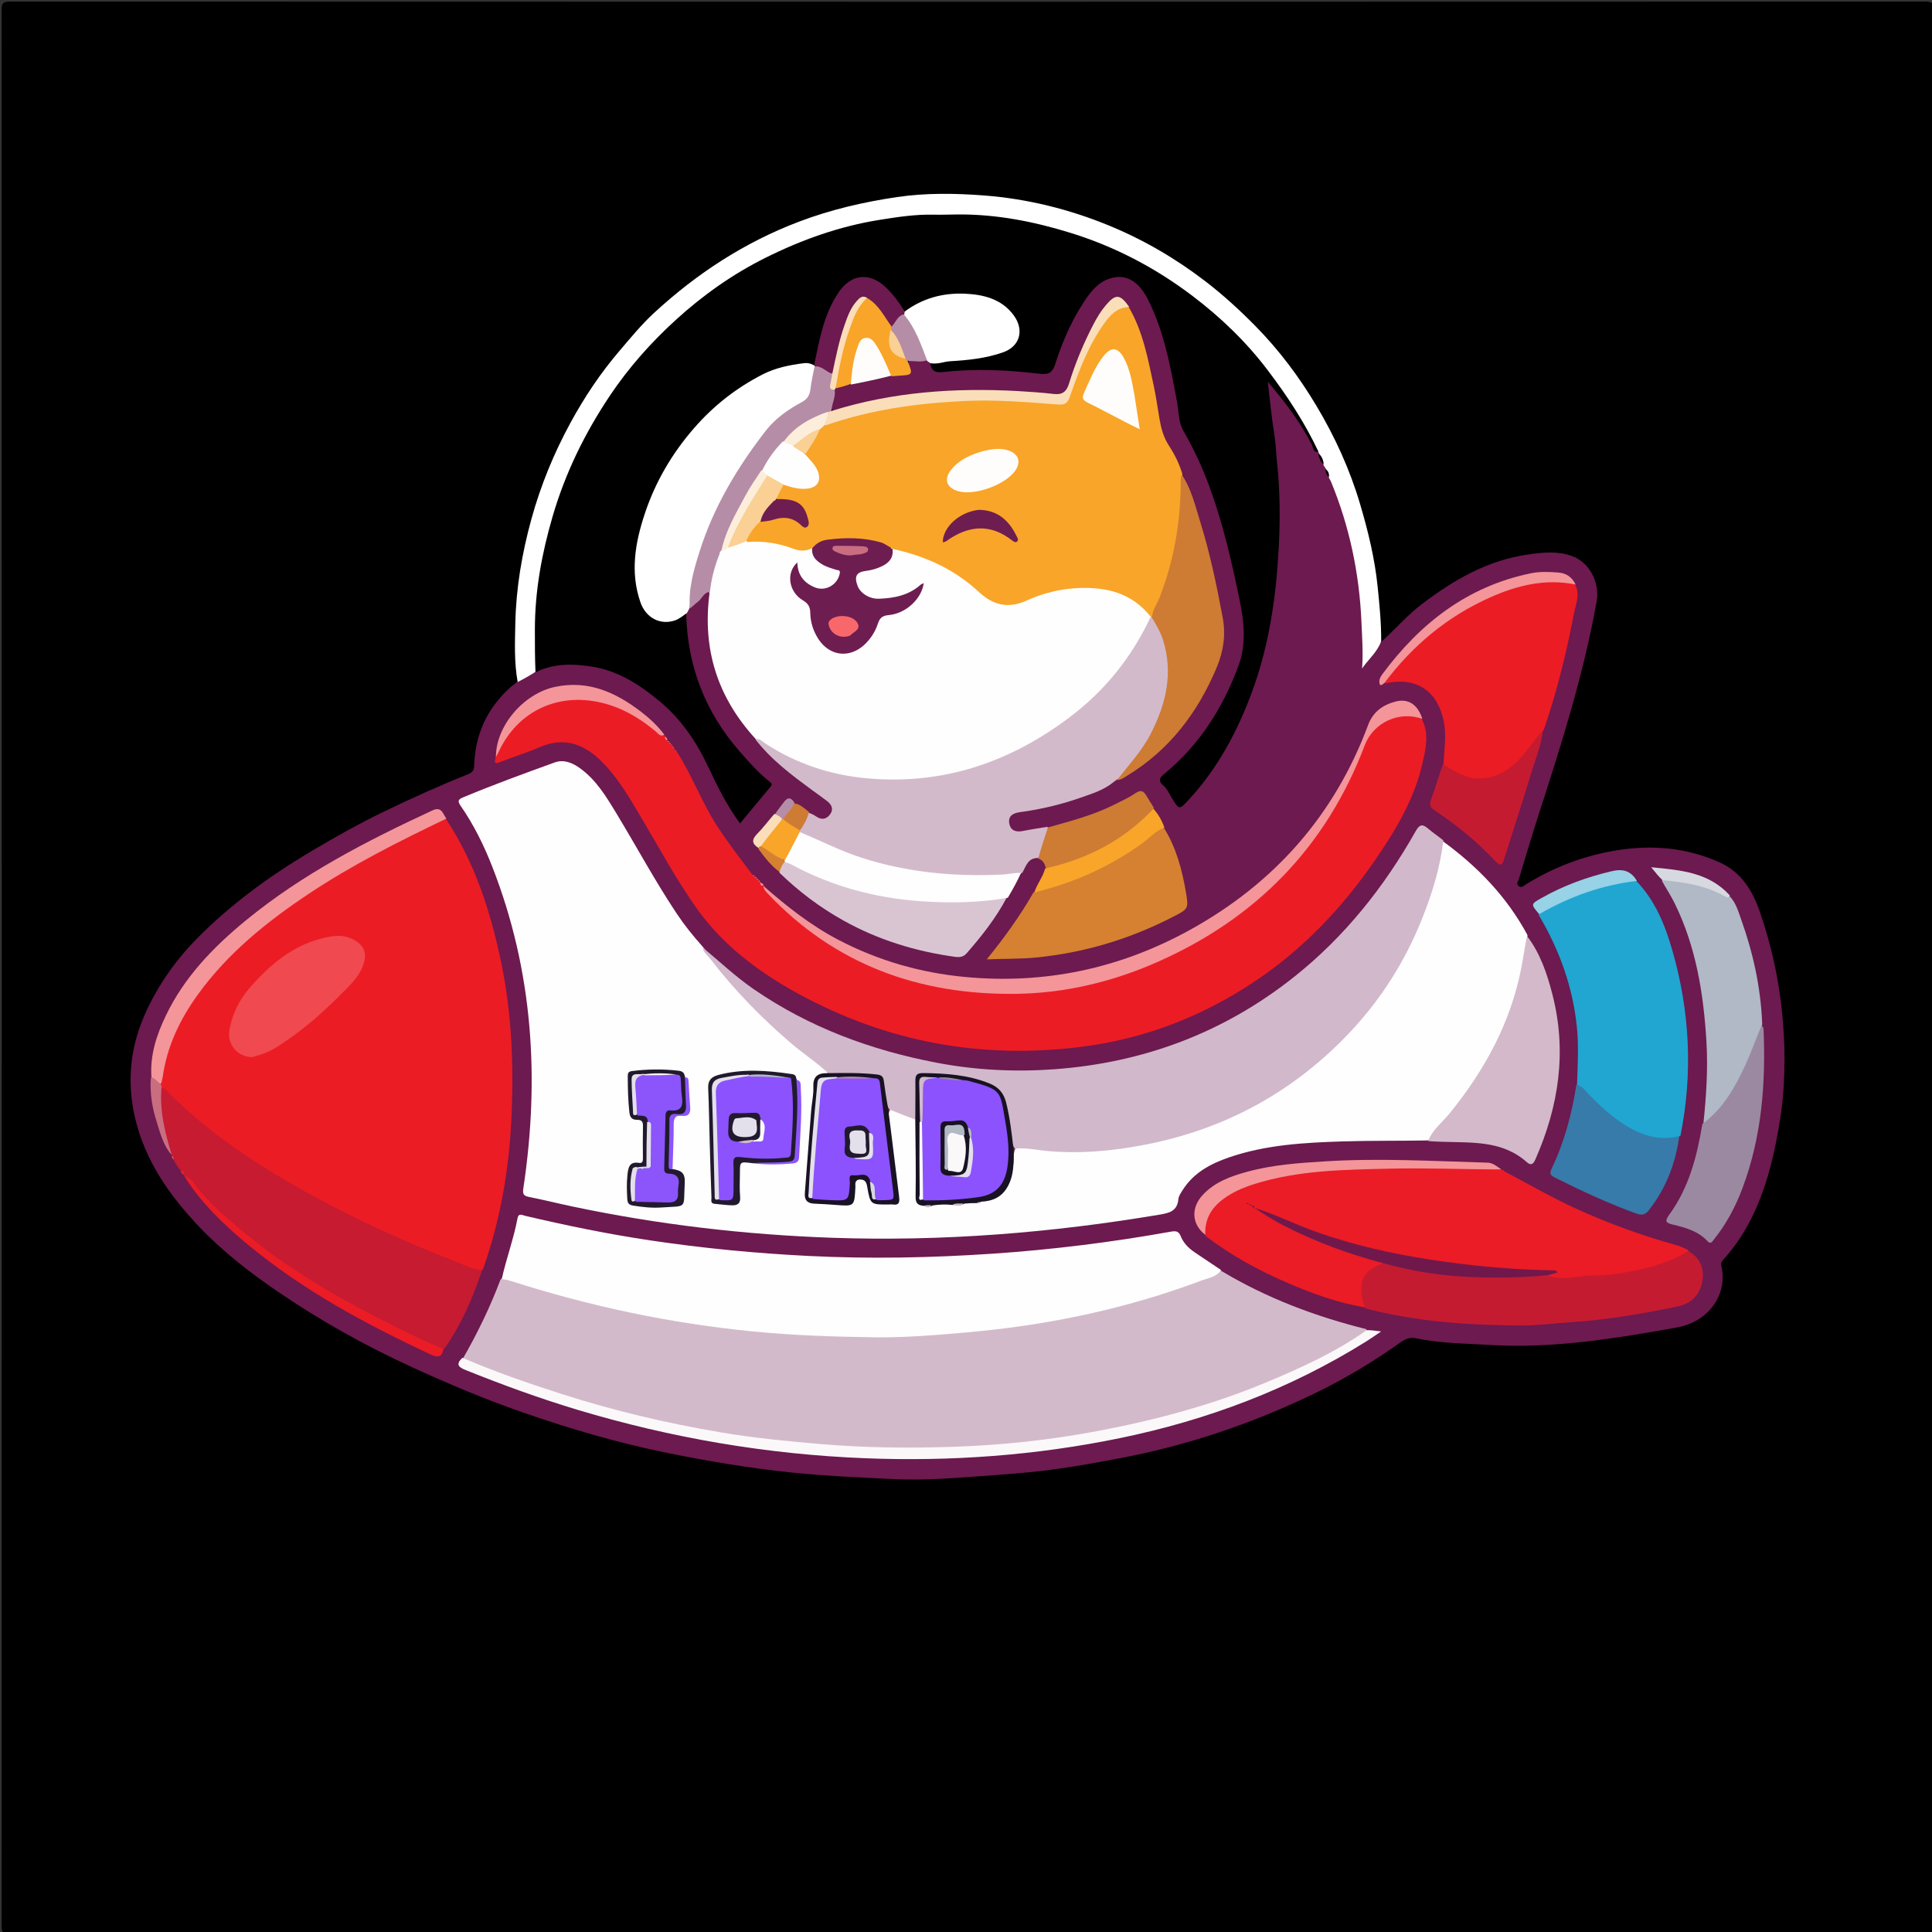 <svg version="1.1" id="Layer_1" xmlns="http://www.w3.org/2000/svg" xmlns:xlink="http://www.w3.org/1999/xlink" x="0px" y="0px"
	 width="100%" viewBox="0 0 1080 1080" enable-background="new 0 0 1080 1080" xml:space="preserve">
<rect x="0" y="0" width="1080" height="1080" fill="#333333" stroke="none"/>
<path fill="#000000" opacity="1" stroke="none" 
	d="
M1081,419 
	C1081,638.475 1080.99,857.449 1081.085,1076.424 
	C1081.086,1080.031 1080.5,1081.106 1076.577,1081.104 
	C719.618,1080.992 362.66,1080.99 5.701,1081.117 
	C1.543,1081.118 0.895,1080.154 0.896,1076.202 
	C1.008,719.41 1.008,362.618 0.9,5.826 
	C0.899,1.931 1.457,0.878 5.673,0.88 
	C362.465,1.01 719.257,1.01 1076.049,0.879 
	C1080.411,0.877 1081.106,1.947 1081.103,6.048 
	C1080.979,143.532 1081,281.016 1081,419 
z"/>
<path fill="#6C1A4F" opacity="1" stroke="none" 
	d="
M771.792,359.116 
	C779.721,352.085 786.319,344.2 794.504,337.954 
	C812.441,324.268 831.517,313.148 854.36,309.931 
	C862.61,308.77 870.774,307.907 878.847,310.866 
	C888.651,314.46 894.377,325.782 892.544,336.097 
	C885.398,376.303 873.162,415.098 860.614,453.827 
	C856.549,466.373 852.802,479.022 848.979,491.645 
	C848.639,492.77 847.38,494.024 848.885,495.262 
	C850.526,496.613 851.76,495.165 852.875,494.471 
	C868.628,484.662 885.773,478.211 903.957,475.305 
	C923.505,472.181 942.828,473.768 961.244,482.052 
	C973.598,487.609 979.759,498.04 983.898,510.095 
	C990.18,528.394 994.349,547.108 996.236,566.445 
	C997.056,574.855 997.571,583.382 997.56,591.656 
	C997.546,602.598 996.957,613.708 995.242,624.72 
	C993.283,637.307 990.798,649.708 986.873,661.774 
	C981.824,677.298 974.575,691.715 963.514,703.96 
	C962.587,704.986 961.831,705.928 962.207,707.475 
	C966.034,723.238 955.422,738.725 937.795,741.977 
	C920.951,745.084 904.064,747.915 887.064,749.878 
	C868.919,751.973 850.625,752.976 832.397,751.824 
	C818.756,750.962 804.987,750.987 791.5,748.103 
	C788.502,747.462 785.769,748.346 783.11,750.24 
	C767.872,761.098 751.838,770.75 735.02,778.871 
	C700.414,795.582 664.28,807.932 626.436,815.081 
	C609.121,818.353 591.814,821.502 574.227,823.1 
	C560.559,824.342 546.896,825.368 533.201,826.253 
	C521.888,826.985 510.582,827.357 499.348,826.82 
	C480.539,825.923 461.72,825.103 442.941,823.191 
	C419.468,820.801 396.311,816.916 373.212,812.24 
	C345.509,806.633 318.507,798.706 291.857,789.428 
	C270.779,782.09 250.267,773.426 229.978,764.11 
	C204.05,752.204 179.273,738.362 155.721,722.321 
	C139.702,711.41 124.379,699.566 111.026,685.444 
	C94.593,668.065 81.122,648.845 75.529,625.052 
	C70.666,604.367 72.82,584.546 81.818,565.177 
	C88.966,549.788 98.647,536.214 110.412,524.337 
	C129.096,505.473 150.456,489.897 173.271,476.287 
	C186.923,468.143 200.766,460.375 215.084,453.475 
	C230.425,446.083 245.942,439.067 261.759,432.75 
	C264.346,431.716 265.001,430.376 265.085,427.69 
	C265.628,410.266 272.513,395.71 285.483,384.056 
	C286.454,383.184 287.587,382.492 288.834,381.445 
	C291.405,378.236 294.866,376.898 298.344,374.929 
	C313.428,368.505 328.395,368.925 342.944,374.766 
	C368.833,385.159 386.44,404.208 397.751,429.417 
	C401.575,437.938 405.912,446.2 410.945,454.071 
	C413.379,457.876 414.217,457.871 417.143,454.316 
	C420.424,450.33 423.599,446.248 427.095,442.452 
	C429.699,439.623 428.804,437.79 426.28,435.436 
	C412.391,422.483 400.786,407.815 392.771,390.434 
	C385.952,375.646 383.053,360.086 382.92,343.54 
	C383.187,342.15 383.602,341.219 384.362,340.026 
	C387.162,337.606 389.483,335.225 391.893,332.939 
	C393.295,331.608 394.63,329.86 397.255,331.096 
	C397.722,335.881 397.463,340.356 397.277,344.807 
	C396.267,369.103 404.895,389.928 419.796,408.568 
	C420.522,409.476 421.214,410.409 422.202,411.597 
	C431.526,423.616 443.38,432.218 455.138,440.922 
	C457.944,443 460.931,444.855 463.428,447.311 
	C466.449,450.284 466.846,453.52 464.7,456.182 
	C462.312,459.146 459.024,459.539 455.374,457.274 
	C454.384,456.66 453.512,455.875 452.227,455.051 
	C449.499,453.05 447.018,451.328 444.075,449.685 
	C441.847,447.49 440.088,447.813 438.523,449.952 
	C437.173,451.796 435.656,453.493 433.859,455.398 
	C430.634,459.367 427.601,463.058 424.453,466.644 
	C422.513,468.855 422.01,470.857 424.374,473.393 
	C428.273,478.406 431.947,483.155 436.711,487.421 
	C455.729,505.134 477.011,518.424 501.491,526.288 
	C511.63,529.545 522.028,531.842 532.559,533.515 
	C536.001,534.062 538.432,533.025 540.823,530.316 
	C548.552,521.559 555.433,512.212 561.806,502.014 
	C565.096,497.408 567.532,492.721 570.194,487.733 
	C572.523,483.628 573.617,478.72 579.841,478.857 
	C582.985,479.429 584.571,481.107 585.151,484.222 
	C585.081,490.173 581.216,494.107 578.919,499.138 
	C571.875,511.602 564.091,523.113 554.672,534.413 
	C565.194,535.105 574.745,534.649 584.276,533.435 
	C608.252,530.382 631.025,523.364 652.693,512.696 
	C663.285,507.481 663.316,507.394 661.15,496.01 
	C659.056,485 655.449,474.495 650.535,464.029 
	C648.873,459.788 646.384,456.418 644.259,452.435 
	C637.622,441.863 638.985,442.694 628.682,448.337 
	C615.469,455.573 601.139,459.751 586.198,463.307 
	C581.161,464.692 576.375,465.309 571.597,465.925 
	C567.03,466.514 563.547,464.194 563.008,460.393 
	C562.501,456.818 564.939,453.544 569.327,452.818 
	C581.325,450.834 593.152,448.278 604.654,444.235 
	C610.333,442.24 615.768,439.822 621.282,436.557 
	C621.856,436.207 622.087,436.072 622.672,435.749 
	C623.263,435.447 623.501,435.333 624.104,435.068 
	C635.814,429.369 645.548,421.627 654.075,412.434 
	C664.935,400.724 672.89,387.118 679.015,372.413 
	C682.972,362.913 683.739,353.115 681.767,343.062 
	C676.833,317.902 671.157,292.943 661.796,268.976 
	C661.372,267.89 660.926,266.818 660.192,265.444 
	C656.969,258.631 653.844,252.21 650.2,246.052 
	C647.944,242.239 647.411,237.898 646.743,233.639 
	C644.477,219.181 641.694,204.84 637.586,190.775 
	C635.763,184.534 633.66,178.422 630.094,172.462 
	C625.692,166.844 622.989,166.658 618.969,171.93 
	C611.828,181.292 607.398,192.112 603.034,202.926 
	C601.29,207.246 599.73,211.643 598.218,216.053 
	C596.989,219.637 594.491,221.282 590.675,221.396 
	C584.159,221.59 577.724,220.594 571.264,220.145 
	C538.809,217.891 506.768,220.029 475.189,228.118 
	C472.152,228.896 469.176,230.179 465.529,229.581 
	C462.747,225.812 465.572,222.492 465.815,218.622 
	C466.024,217.961 466.13,217.705 466.47,217.105 
	C468.944,215.014 471.746,214.835 474.716,213.936 
	C482.354,212.227 489.654,210.879 497.291,209.29 
	C498.286,209.015 498.928,208.905 499.579,208.85 
	C506.71,208.253 506.71,208.254 508.09,201.598 
	C511.106,200.208 513.928,200.607 517.155,200.809 
	C518.426,201.086 519.181,201.478 520.179,202.286 
	C522.338,205.94 525.028,206.566 528.849,206.265 
	C541.634,205.258 554.461,205.108 567.256,206.36 
	C572.391,206.863 577.575,206.468 582.689,207.473 
	C585.978,208.119 587.365,205.907 588.402,203.144 
	C592.558,192.064 596.925,181.096 603.027,170.865 
	C606.072,165.759 609.783,161.351 614.249,157.576 
	C620.814,152.027 630.303,152.407 636.586,158.271 
	C641.219,162.596 643.822,168.203 646.195,173.91 
	C653.487,191.441 656.836,209.985 659.93,228.568 
	C660.899,234.385 662.542,239.774 665.393,245.01 
	C678.436,268.963 685.802,294.916 691.266,321.434 
	C693.408,331.831 696.351,342.078 696.489,352.913 
	C696.618,363.043 694.35,372.391 690.206,381.435 
	C681.221,401.041 669.558,418.725 652.914,432.76 
	C650.544,434.758 650.193,436.659 652.018,439.18 
	C653.97,441.878 655.762,444.694 657.357,447.627 
	C658.624,449.957 659.989,450.262 661.936,448.162 
	C673.595,435.592 682.846,421.387 690.319,406.031 
	C703.479,378.991 709.888,350.117 712.415,320.365 
	C713.908,302.793 714.16,285.179 712.941,267.496 
	C711.818,251.197 710.168,235.002 707.841,218.85 
	C707.551,216.84 706.444,213.876 708.659,212.917 
	C711.314,211.768 712.5,214.885 713.845,216.621 
	C722.223,227.435 729.869,238.735 736.337,251.245 
	C736.718,251.741 736.882,251.927 737.256,252.412 
	C738.452,254.798 739.028,257.073 740.563,259.283 
	C741.14,260.163 741.461,260.786 741.862,261.766 
	C742.352,263.74 742.92,265.292 744.168,266.953 
	C751.052,281.693 755.21,296.89 758.331,312.428 
	C761.451,327.967 762.102,343.75 763.313,359.483 
	C763.581,362.962 762.696,366.355 762.303,370.674 
	C765.715,366.393 768.238,362.555 771.792,359.116 
z"/>
<path fill="#FFFFFF" opacity="1" stroke="none" 
	d="
M772.085,358.503 
	C769.786,364.685 764.907,368.57 761.414,373.698 
	C762.072,364.814 761.425,356.123 761.043,347.42 
	C759.856,320.413 754.368,294.357 744.08,269.336 
	C743.837,268.744 743.46,268.206 742.995,267.297 
	C742.528,265.421 741.647,264.069 741.26,262.217 
	C740.751,261.453 740.416,260.976 739.976,260.219 
	C739.407,257.662 737.819,255.812 737.243,253.214 
	C737.059,252.92 737.088,252.988 737.108,252.957 
	C732.491,246.03 729.036,238.451 724.536,231.455 
	C714.231,215.433 702.975,200.106 689.335,186.834 
	C652.617,151.108 608.97,128.849 557.938,122.646 
	C515.742,117.518 475.015,123.431 436.24,141.723 
	C390.264,163.412 355.376,196.709 330.478,240.8 
	C314.782,268.596 305.607,298.5 301.495,330.046 
	C299.832,342.803 300.36,355.64 300.293,368.454 
	C300.281,370.766 300.615,373.14 299.218,375.638 
	C295.919,377.747 292.831,379.53 289.383,381.243 
	C287.39,370.307 287.843,359.359 288.069,348.454 
	C288.477,328.716 291.785,309.372 297.005,290.345 
	C302.209,271.378 309.646,253.293 319.052,236.06 
	C326.803,221.856 335.768,208.436 346.329,196.096 
	C352.544,188.834 358.583,181.416 365.616,174.928 
	C389.494,152.903 416.197,135.458 446.74,123.877 
	C464.482,117.15 482.785,112.926 501.398,110.17 
	C517.508,107.784 533.954,108.032 550.097,109.268 
	C574.275,111.12 597.858,116.961 620.299,126.229 
	C639.534,134.172 657.459,144.658 674.039,157.417 
	C683.857,164.973 692.917,173.279 701.599,182.069 
	C714.936,195.571 726.225,210.668 735.92,226.903 
	C746.223,244.156 754.552,262.371 760.273,281.693 
	C764.768,296.876 768.516,312.189 770.118,328.03 
	C771.129,338.028 772.16,347.987 772.085,358.503 
z"/>
<path fill="#FEFEFE" opacity="1" stroke="none" 
	d="
M806.708,470.354 
	C826.001,484.449 842.296,501.235 853.846,522.675 
	C853.237,539.502 849.303,555.283 843.091,570.467 
	C833.796,593.184 820.78,613.582 803.891,631.45 
	C802.073,633.374 800.961,635.946 798.207,637.509 
	C782.073,637.81 766.239,637.556 750.429,638.058 
	C728.955,638.74 707.479,639.928 686.898,647.035 
	C676.663,650.57 667.341,655.539 661.266,665.022 
	C660.199,666.688 658.892,668.525 658.716,670.38 
	C658.102,676.872 653.903,678.035 648.415,678.959 
	C587.788,689.17 526.789,694.064 465.309,691.925 
	C416.462,690.226 368.063,684.553 320.209,674.487 
	C312.074,672.776 304.008,670.722 295.852,669.129 
	C292.702,668.513 292.056,667.582 292.559,664.23 
	C301.767,602.881 297.98,542.737 275.174,484.478 
	C270.498,472.533 264.845,461.031 257.508,450.469 
	C255.58,447.694 256.183,446.857 259.018,445.674 
	C275.835,438.654 292.941,432.394 310.075,426.22 
	C315.161,424.388 319.913,426.365 324.103,429.362 
	C333.288,435.931 338.951,445.422 344.643,454.808 
	C355.921,473.405 366.217,492.592 378.292,510.713 
	C382.552,517.106 387.335,523.064 392.661,529.031 
	C403.627,542.4 414.232,555.65 426.564,567.364 
	C436.946,577.227 447.641,586.715 459.257,595.134 
	C461.013,596.407 464.159,597.207 462.166,600.826 
	C458.262,601.497 456.521,603.069 456.118,607.107 
	C454.638,621.96 453.119,636.801 452.313,651.714 
	C452.045,656.678 451.172,661.595 451.35,666.612 
	C451.464,669.821 452.643,671.288 455.948,671.85 
	C461.763,672.837 467.57,672.386 473.381,672.526 
	C476.349,672.597 477.566,671.088 477.535,668.224 
	C477.513,666.232 477.457,664.227 477.84,662.25 
	C478.191,660.432 479.133,659.191 481.094,659.025 
	C482.938,658.869 484.318,659.596 485.15,661.296 
	C485.969,662.971 486.293,664.756 486.441,666.597 
	C486.765,670.595 488.997,672.328 492.965,672.551 
	C502.07,673.062 502.456,672.885 501.532,663.988 
	C500.294,652.073 498.625,640.206 497.046,628.331 
	C496.738,626.014 496.353,623.716 497.175,621.011 
	C497.882,619.463 498.944,619.429 499.819,619.819 
	C504.093,621.724 508.789,622.772 512.667,626.316 
	C514.031,638.72 513.012,650.773 513.445,662.802 
	C513.56,665.987 512.37,669.394 515,672.475 
	C517.135,673.457 518.916,673.882 521.21,673.036 
	C524.66,672.39 527.742,672.63 531.227,672.573 
	C533.81,672.568 535.995,672.891 538.525,672.154 
	C540.769,671.652 542.654,671.7 544.923,671.579 
	C546.097,671.51 546.877,671.469 548.008,671.134 
	C562.233,671.084 565.521,660.245 566.603,649.525 
	C566.835,647.235 566.385,644.88 567.463,642.314 
	C569.688,640.248 572.04,640.758 574.338,641.034 
	C610.964,645.44 646.206,640.152 680.426,626.539 
	C706.375,616.215 728.889,600.802 748.622,581.339 
	C773.664,556.638 790.687,527.057 800.629,493.314 
	C802.841,485.807 803.695,477.98 806.708,470.354 
z"/>
<path fill="#000000" opacity="1" stroke="none" 
	d="
M299.35,375.844 
	C299.004,367.966 299,359.968 299.001,351.969 
	C299.004,330.34 302.881,309.357 308.925,288.637 
	C316.009,264.355 326.989,242 341.009,221.065 
	C351.481,205.429 363.943,191.451 377.807,178.806 
	C392.93,165.014 409.602,153.227 427.932,144.094 
	C448.126,134.033 469.232,126.492 491.665,122.909 
	C501.709,121.304 511.71,119.769 521.905,120.006 
	C526.379,120.109 530.857,119.918 535.323,119.883 
	C557.021,119.712 577.968,123.833 598.555,130.211 
	C623.374,137.899 646.122,149.864 666.718,165.498 
	C682.378,177.385 696.531,190.984 708.564,206.822 
	C719.443,221.141 729.246,235.988 737.066,252.559 
	C733.989,253.116 734.159,250.16 733.317,248.523 
	C726.739,235.741 718.11,224.405 708.695,213.397 
	C709.902,223.444 710.826,233.536 712.438,243.517 
	C713.205,248.264 713.295,253.046 713.805,257.78 
	C715.517,273.646 715.686,289.664 714.86,305.57 
	C713.428,333.124 709.572,360.359 699.992,386.456 
	C691.841,408.659 680.892,429.256 664.736,446.807 
	C659.138,452.89 659.211,452.917 654.85,445.675 
	C653.488,443.413 652.335,440.797 650.397,439.16 
	C646.609,435.961 649.016,434.115 651.373,432.159 
	C670.728,416.104 683.611,395.593 692.287,372.289 
	C696.837,360.066 695.477,347.586 692.906,335.141 
	C688.505,313.843 683.661,292.674 676.15,272.2 
	C672.154,261.308 667.319,250.847 661.498,240.796 
	C658.727,236.012 659.007,230.296 658.026,224.986 
	C654.404,205.366 650.888,185.721 641.846,167.645 
	C637.003,157.962 630.453,153.55 622.561,155.126 
	C614.042,156.828 609.295,163.459 605.005,170.189 
	C598.31,180.692 593.493,192.158 589.718,203.957 
	C588.136,208.901 585.423,209.41 581.275,208.929 
	C563.308,206.846 545.315,205.898 527.273,207.972 
	C523.844,208.366 520.893,208.008 520.054,203.497 
	C523.357,200.815 527.281,201.1 530.998,200.735 
	C538.762,199.973 546.52,199.252 554.139,197.483 
	C554.948,197.295 555.754,197.098 556.55,196.863 
	C561.982,195.257 567.266,193.188 568.163,186.725 
	C569.03,180.478 565.719,175.83 560.84,172.412 
	C552.447,166.531 542.933,164.872 532.892,165.719 
	C523.632,166.5 515.095,169.549 506.71,174.275 
	C503.698,174.277 502.856,172.03 501.727,170.305 
	C499.432,166.801 496.685,163.716 493.562,160.974 
	C485.535,153.927 476.849,154.837 470.398,163.308 
	C465.892,169.226 463.644,176.165 461.272,183.075 
	C458.954,189.827 458.451,197.059 455.426,203.964 
	C424.792,204.902 403.938,222.505 385.736,244.087 
	C370.077,262.654 360.2,284.172 356.809,308.382 
	C355.625,316.836 355.766,325.316 358.4,333.592 
	C362.261,345.721 369.478,348.887 380.826,343.384 
	C381.584,343.017 382.361,342.748 383.573,342.84 
	C384.241,372.412 394.228,398.09 413.64,420.264 
	C418.898,426.271 424.156,432.199 430.43,437.145 
	C431.674,438.125 431.644,438.721 430.669,439.878 
	C425.046,446.553 419.503,453.296 413.698,460.3 
	C406.367,450.336 401.216,439.97 396.316,429.509 
	C389.582,415.132 381.089,402.28 368.682,391.976 
	C357.418,382.62 345.361,374.875 330.831,372.63 
	C320.423,371.022 309.662,370.641 299.35,375.844 
z"/>
<path fill="#EC1C24" opacity="1" stroke="none" 
	d="
M249.305,457.804 
	C265.452,482.264 274.154,509.317 280.062,537.505 
	C286.285,567.201 287.313,597.251 285.772,627.337 
	C284.343,655.261 279.449,682.719 269.99,709.584 
	C267.88,711.641 265.782,710.786 263.775,710.026 
	C246.203,703.372 228.816,696.292 211.776,688.337 
	C190.512,678.411 169.713,667.676 149.717,655.361 
	C128.104,642.05 108.142,626.684 89.881,608.505 
	C89.367,607.782 89.182,607.313 89.03,606.438 
	C91.835,582.793 102.391,563.16 117.266,545.463 
	C137.925,520.885 163.896,503.022 191.062,486.651 
	C208.183,476.334 226.303,467.919 244.188,459.062 
	C245.679,458.324 247.209,457.644 249.305,457.804 
z"/>
<path fill="#D3BACA" opacity="1" stroke="none" 
	d="
M682.526,710.327 
	C707.921,725.606 735.031,735.806 763.766,743.005 
	C764.853,746.52 761.908,747.05 760.147,748.147 
	C746.403,756.705 731.851,763.715 717.077,770.287 
	C674.539,789.21 629.735,799.771 583.827,806.05 
	C569.662,807.987 555.352,808.714 541.062,809.629 
	C523.898,810.729 506.764,810.379 489.627,810.308 
	C471.99,810.235 454.423,808.441 436.876,806.619 
	C407.658,803.586 378.851,798.277 350.401,791.044 
	C321.305,783.647 292.754,774.541 264.981,763.083 
	C262.847,762.203 260.495,761.661 258.908,759.203 
	C267.039,744.992 274.038,730.583 279.803,715.229 
	C282.272,713.218 284.533,714.2 286.723,714.914 
	C322.452,726.564 358.974,734.793 396.17,740.006 
	C412.321,742.269 428.58,743.501 444.849,744.746 
	C460.139,745.917 475.476,746.119 490.726,746.187 
	C507.458,746.262 524.298,745.274 541.025,743.475 
	C568.878,740.478 596.516,736.319 623.684,729.335 
	C642.258,724.56 660.497,718.762 678.332,711.706 
	C679.57,711.216 680.772,710.622 682.526,710.327 
z"/>
<path fill="#EC1C25" opacity="1" stroke="none" 
	d="
M794.814,401.96 
	C798.965,410.172 797.064,418.25 795.315,426.126 
	C790.793,446.487 780.232,464.013 768.594,480.937 
	C750.021,507.944 727.735,531.29 700.243,549.397 
	C671.179,568.539 639.51,580.699 604.892,585.125 
	C548.652,592.315 495.556,582.557 445.883,555.303 
	C423.979,543.285 404.1,528.384 389.432,507.756 
	C378.143,491.881 368.916,474.67 358.978,457.928 
	C352.095,446.333 345.471,434.555 335.664,425.041 
	C325.828,415.5 314.804,411.973 301.541,417.728 
	C294.23,420.9 286.554,423.22 279.137,426.163 
	C276.318,427.281 276.447,426.086 276.929,423.798 
	C281.166,403.782 307.1,383.888 335.869,391.332 
	C347.367,394.306 357.438,399.801 366.518,407.302 
	C367.925,408.465 369.265,409.712 371.186,410.84 
	C371.533,411.022 371.834,411.312 371.902,411.392 
	C372.228,412.126 372.475,412.784 372.815,413.748 
	C373.047,414.012 372.99,414.008 372.995,413.98 
	C373.204,414.214 373.428,414.458 373.859,414.847 
	C374.045,415.011 373.988,415.012 373.989,414.983 
	C374.201,415.212 374.428,415.456 374.856,415.852 
	C375.041,416.02 374.997,416.01 375.011,415.993 
	C375.219,416.229 375.434,416.465 375.847,416.841 
	C376.025,417.001 375.994,417.002 375.998,416.987 
	C376.412,417.425 376.467,418.022 376.853,418.776 
	C377.056,418.984 377.006,419.006 377.013,418.979 
	C377.272,419.283 377.567,419.568 378.194,419.921 
	C386.783,433.257 392.089,448.071 400.544,461.233 
	C406.643,470.729 413.546,479.614 420.507,488.858 
	C421.089,489.217 421.382,489.418 421.843,489.84 
	C422.039,490.022 421.981,490.02 421.979,489.991 
	C422.199,490.211 422.43,490.451 422.853,490.852 
	C423.036,491.022 422.981,491.019 422.98,490.991 
	C423.2,491.212 423.43,491.452 423.852,491.851 
	C424.035,492.021 423.982,492.018 423.981,491.991 
	C424.2,492.213 424.43,492.452 424.853,492.851 
	C425.035,493.02 424.983,493.017 424.983,492.99 
	C425.454,493.582 425.781,494.333 426.798,494.84 
	C427.035,495.016 426.986,495.014 426.986,494.99 
	C432.997,503.294 440.974,509.619 448.869,515.945 
	C473.905,536.007 502.635,547.792 534.224,552.308 
	C565.302,556.75 595.867,553.809 625.839,544.256 
	C654.635,535.077 680.651,520.917 703.324,500.988 
	C726.901,480.266 745.327,455.614 757.573,426.551 
	C758.929,423.332 760.477,420.194 761.6,416.876 
	C765.213,406.202 773.593,401.362 783.852,399.081 
	C787.685,398.23 791.492,398.773 794.814,401.96 
z"/>
<path fill="#FFFEFE" opacity="1" stroke="none" 
	d="
M422.48,413.152 
	C401.09,389.899 392.525,362.939 396.633,331.595 
	C394.916,328.125 396.389,325.149 397.089,322.199 
	C397.952,318.557 398.631,314.85 400.315,311.046 
	C400.86,310.057 401.298,309.452 401.936,308.548 
	C402.306,308.075 402.465,307.896 402.902,307.492 
	C404.374,306.51 405.685,305.968 407.212,305.062 
	C410.491,303.473 413.672,302.761 417.214,301.891 
	C426.32,300.923 434.776,302.217 442.996,305.078 
	C446.237,306.206 449.411,306.561 453.104,305.623 
	C454.384,305.926 454.794,306.653 455.013,307.466 
	C456.573,313.248 461.189,315.284 466.269,316.966 
	C470.697,318.432 471.001,319.437 469.112,323.511 
	C467.295,327.429 464.527,330.105 459.973,330.149 
	C453.857,330.209 449.722,326.81 446.443,322.055 
	C445.594,320.824 445.583,319.206 444.626,317.998 
	C441.573,323.339 442.918,329.865 448.713,333.936 
	C452.713,336.745 454.68,339.989 454.342,344.769 
	C454.284,345.593 454.503,346.422 454.683,347.238 
	C456.751,356.619 462.396,363.207 469.708,363.977 
	C478.734,364.927 483.605,358.936 487.86,352.248 
	C488.667,350.98 489.367,349.615 489.718,348.164 
	C490.629,344.396 492.84,342.905 496.795,342.554 
	C505.14,341.815 510.304,336.4 514.168,329.391 
	C507.422,333.512 500.161,335.383 492.377,335.686 
	C484.757,335.982 478.616,331.522 477.889,324.896 
	C477.507,321.421 478.56,319.045 482.318,318.35 
	C483.953,318.048 485.593,317.734 487.208,317.325 
	C492.692,315.936 497.076,313.297 498.764,307.036 
	C501.245,305.279 503.522,305.973 505.737,306.708 
	C522,312.106 537.238,319.295 549.822,331.346 
	C556.275,337.526 563.814,338.445 572.01,334.993 
	C584.767,329.62 597.978,326.65 611.919,327.686 
	C624.794,328.643 635.835,333.131 643.673,344.426 
	C644.107,347.681 642.553,349.954 641.241,352.234 
	C613.612,400.236 571.891,427.768 517.527,435.945 
	C488.59,440.298 460.792,435.463 434.833,421.403 
	C430.56,419.088 426.714,416.193 422.48,413.152 
z"/>
<path fill="#F9A529" opacity="1" stroke="none" 
	d="
M643.487,345.046 
	C632.752,331.265 618.261,327.986 602.291,328.745 
	C592.408,329.215 582.847,331.648 573.885,335.707 
	C563.595,340.368 555.263,338.393 547.098,330.83 
	C533.651,318.372 517.47,310.828 498.888,306.826 
	C497.826,306.949 497.562,306.89 496.918,306.691 
	C482.658,301.068 468.752,299.849 454.4,306.235 
	C450.494,308.325 447.085,308.108 443.223,306.658 
	C435.116,303.612 426.648,302.253 417.469,302.989 
	C416.296,297.189 420.586,294.374 424.479,290.999 
	C426.305,290.638 427.815,290.592 429.23,290.117 
	C435.973,287.854 442.496,287.409 448.461,292.238 
	C448.829,292.536 449.391,292.556 449.887,292.354 
	C450.528,286.093 446.594,281.068 440.458,280.354 
	C438.502,280.127 436.475,280.471 434.295,279.384 
	C432.553,275.454 435.406,273.443 437.521,270.803 
	C441.678,269.842 445.159,272.281 449.024,271.783 
	C451.671,271.442 454.453,271.604 455.882,268.803 
	C457.374,265.88 455.942,263.383 454.354,260.994 
	C452.988,258.938 450.785,257.544 449.667,254.859 
	C451.287,249.022 455.02,244.662 457.956,239.42 
	C458.843,238.251 459.653,237.569 460.961,236.853 
	C478.444,230.278 496.237,226.779 514.299,224.732 
	C528.012,223.178 541.791,222.106 555.629,222.59 
	C565.43,222.933 575.223,223.432 584.987,224.375 
	C586.816,224.551 588.654,224.456 590.472,224.612 
	C594.019,224.916 595.934,223.342 597.139,220.018 
	C600.767,210.002 604.466,199.999 609.644,190.641 
	C612.785,184.962 615.702,179.077 620.84,174.849 
	C623.638,172.548 626.525,170.035 631.038,171.765 
	C639.038,185.535 641.7,200.647 644.928,215.56 
	C646.262,221.722 647.094,227.992 648.173,234.21 
	C649.085,239.463 650.401,244.469 653.425,249.097 
	C656.499,253.802 659.089,258.88 660.849,264.669 
	C662.508,277.017 660.734,288.884 658.858,300.612 
	C656.445,315.698 652.169,330.349 644.84,344.376 
	C644.35,344.882 644.116,345.046 643.487,345.046 
z"/>
<path fill="#FEFEFE" opacity="1" stroke="none" 
	d="
M682.638,709.987 
	C679.97,713.925 675.31,714.429 671.293,715.939 
	C639.971,727.718 607.648,735.774 574.596,740.767 
	C557.559,743.341 540.401,744.987 523.187,746.252 
	C512.08,747.068 500.891,747.703 489.88,747.566 
	C466.844,747.278 443.794,746.528 420.775,744.268 
	C374.514,739.725 329.414,730.145 285.221,715.954 
	C283.812,715.501 282.33,715.279 280.484,714.98 
	C283.008,703.61 287.143,692.541 289.318,680.935 
	C289.871,677.982 291.916,679.262 293.615,679.662 
	C316.767,685.111 340.059,689.883 363.582,693.397 
	C392.899,697.777 422.373,700.597 451.99,702.085 
	C486.308,703.809 520.59,703.127 554.835,700.822 
	C588.224,698.575 621.409,694.428 654.358,688.534 
	C657.204,688.025 658.852,688.051 660.082,691.15 
	C661.574,694.913 664.492,697.779 667.853,700.069 
	C672.663,703.346 677.514,706.562 682.638,709.987 
z"/>
<path fill="#D1B8CB" opacity="1" stroke="none" 
	d="
M511.942,625.883 
	C506.881,624.118 502.205,622.181 497.112,620.154 
	C495.065,616.869 494.961,613.345 494.518,609.897 
	C493.669,603.289 491.996,601.661 485.318,601.431 
	C479.999,601.247 474.673,601.415 469.351,601.361 
	C467.374,601.341 465.336,601.61 463.239,600.163 
	C456.687,593.927 449.396,589.297 442.838,583.709 
	C425.97,569.337 410.579,553.609 397.082,536.049 
	C395.595,534.115 393.307,532.68 392.825,529.674 
	C402.113,537.334 410.978,545.81 421.136,552.815 
	C452.283,574.296 486.846,587.075 523.805,594.107 
	C545.53,598.24 567.473,599.312 589.376,597.717 
	C639.165,594.089 684.138,577.309 723.414,546.084 
	C751.69,523.603 773.731,495.88 791.404,464.579 
	C793.597,460.695 795.242,460.563 798.316,463.195 
	C800.963,465.46 803.891,467.397 806.846,469.783 
	C805.031,485.174 800.546,499.582 794.923,513.638 
	C785.625,536.882 772.561,557.776 755.456,576.123 
	C723.935,609.931 685.37,631.114 640.112,639.895 
	C621.684,643.471 603.038,645.189 584.151,643.284 
	C578.749,642.74 573.306,641.448 567.26,642.141 
	C565.045,638.404 565.122,634.342 564.653,630.411 
	C564.058,625.417 562.885,620.583 561.473,615.787 
	C560.313,611.848 557.58,609.296 554.004,607.522 
	C544.37,602.743 533.936,601.632 523.451,601.451 
	C511.831,601.251 513.654,599.821 513.312,611.422 
	C513.171,616.186 514.392,621.074 511.942,625.883 
z"/>
<path fill="#EB1C25" opacity="1" stroke="none" 
	d="
M763.213,730.842 
	C748.098,728.415 733.89,723.242 720.03,717.273 
	C703.83,710.297 688.339,701.898 673.969,690.955 
	C671.516,686.289 672.924,682.214 674.92,678.279 
	C677.993,672.225 683.193,668.376 689.05,665.37 
	C701.38,659.043 714.758,656.319 728.338,654.737 
	C747.823,652.466 767.437,651.112 787.024,651.715 
	C802.312,652.186 817.59,652.416 832.877,652.526 
	C834.903,652.541 836.83,652.989 839.133,653.853 
	C839.553,654.015 839.76,654.007 839.859,654.037 
	C839.958,654.067 840.327,654.379 840.52,654.524 
	C853.951,661.614 866.871,669.135 880.494,675.38 
	C898.812,683.778 917.637,690.649 937.041,696.015 
	C939.262,696.629 941.375,697.636 943.764,698.734 
	C943.875,701.755 941.475,702.262 939.681,703.212 
	C925.77,710.578 910.602,713.288 895.17,714.271 
	C887.261,714.775 879.352,716.005 871.378,715.443 
	C869.253,715.294 867.034,715.655 864.983,713.813 
	C864.174,712.868 867.959,711.358 864.221,711.327 
	C849.739,711.207 835.322,709.922 820.94,708.341 
	C781.142,703.966 742.416,695.519 706.18,677.758 
	C705.133,677.244 704.193,676.537 702.782,675.926 
	C702.004,675.602 701.587,675.382 700.94,674.897 
	C700.424,674.414 700.159,674.153 699.764,673.836 
	C699.652,673.762 699.603,673.653 699.614,673.741 
	C699.831,673.886 700.009,673.992 700.338,674.327 
	C700.781,674.789 701.073,675.038 701.674,675.436 
	C720.076,685.392 738.603,694.227 758.242,700.587 
	C763.106,702.163 768.307,702.746 773.011,705.754 
	C773.121,707.74 771.688,708.078 770.562,708.71 
	C763.273,712.797 761.261,716.953 762.657,725.095 
	C762.964,726.89 763.656,728.631 763.213,730.842 
z"/>
<path fill="#D3BACA" opacity="1" stroke="none" 
	d="
M643.022,345.245 
	C643.092,344.881 643.499,344.975 643.702,345.019 
	C647.69,347.189 648.964,351.069 650.385,354.723 
	C655.674,368.323 655.134,382.046 650.834,395.769 
	C646.475,409.677 638.631,421.518 629.002,432.282 
	C627.767,433.662 626.266,434.697 624.322,435.795 
	C624.006,436.032 623.996,435.998 624.013,436.004 
	C623.767,436.244 623.498,436.471 622.976,436.788 
	C617.324,441.604 610.585,443.625 604.032,445.921 
	C593.036,449.775 581.729,452.452 570.172,453.995 
	C566.422,454.495 563.454,456.042 564.178,460.267 
	C564.868,464.292 567.927,465.308 571.795,464.529 
	C576.187,463.644 580.623,462.979 585.423,462.211 
	C587.483,463.902 586.327,465.689 585.712,467.239 
	C584.093,471.326 583.867,475.991 580.386,479.63 
	C574.515,479.504 573.648,484.111 571.484,487.839 
	C567.788,490.152 563.828,490.033 560.112,490.246 
	C528.367,492.063 497.506,487.87 467.838,476.062 
	C461.037,473.355 454.586,469.922 447.794,466.255 
	C447.273,465.804 447.088,465.602 446.753,465.023 
	C447.673,460.908 449.744,457.663 452.055,454.254 
	C453.707,454.907 455.035,455.586 456.256,456.423 
	C459.295,458.505 462.033,458.009 464.073,455.16 
	C466.135,452.281 464.852,449.758 462.356,447.815 
	C459.731,445.771 456.981,443.889 454.302,441.915 
	C442.77,433.419 431.249,424.909 422.216,413.223 
	C424.835,412.648 426.386,414.693 428.281,415.915 
	C445.493,427.014 464.284,433.237 484.692,435.085 
	C527.371,438.949 564.987,425.982 598.538,400.472 
	C617.687,385.912 632.573,367.48 643.022,345.245 
z"/>
<path fill="#20A6D1" opacity="1" stroke="none" 
	d="
M914.809,492.567 
	C925.493,503.734 930.863,517.36 934.898,531.436 
	C944.622,565.358 946.394,599.756 939.406,634.806 
	C934.211,638.752 928.656,637.553 923.382,636.565 
	C914.184,634.842 906.56,629.791 899.427,623.958 
	C892.998,618.701 887.16,612.848 881.578,606.203 
	C881.922,595.251 882.583,584.64 881.477,574.001 
	C879.15,551.622 871.747,531.001 860.143,511.443 
	C864.104,506.068 870.219,504.342 875.699,501.846 
	C886.312,497.012 897.51,493.828 909.084,492.102 
	C910.896,491.832 912.704,491.491 914.809,492.567 
z"/>
<path fill="#C61B31" opacity="1" stroke="none" 
	d="
M90.022,608.177 
	C92.585,608.355 93.657,610.202 95.034,611.581 
	C115.831,632.419 140.006,648.639 165.411,663.19 
	C193.856,679.481 223.575,693.078 254.086,704.971 
	C258.993,706.883 263.72,709.479 269.506,709.968 
	C264.486,725.314 258.005,740.162 248.504,753.864 
	C246.544,755.312 245.044,754.278 243.571,753.612 
	C208.662,737.819 174.853,720.033 144.237,696.805 
	C129.149,685.357 114.846,672.915 103.203,657.283 
	C102.926,657.046 102.975,656.991 102.964,657.026 
	C102.384,656.215 102.142,655.177 101.163,654.238 
	C100.927,654.043 100.969,653.996 100.974,654.027 
	C100.783,653.782 100.551,653.539 100.074,653.192 
	C99.007,651.722 98.154,650.385 97.15,648.791 
	C96.775,647.875 96.523,647.223 96.194,646.263 
	C95.967,645.999 96.004,646 95.993,646.015 
	C91.174,636.487 89.283,626.225 88.614,615.686 
	C88.458,613.229 88.187,610.666 90.022,608.177 
z"/>
<path fill="#EC1C24" opacity="1" stroke="none" 
	d="
M880.576,326.854 
	C883.347,332.299 880.97,337.264 880.017,342.22 
	C875.776,364.26 870.513,386.046 863.098,407.644 
	C858.488,415.808 853.02,422.811 846.362,428.918 
	C834.998,439.341 817.841,438.965 806.933,427.349 
	C807.231,419.23 808.696,411.592 807.16,403.696 
	C803.757,386.21 791.786,378.025 774.186,382.082 
	C773.696,378.146 776.74,375.906 778.933,373.373 
	C796.442,353.156 817.342,337.715 842.793,328.891 
	C852.959,325.366 863.458,324.032 874.215,324.713 
	C876.425,324.853 878.498,325.207 880.576,326.854 
z"/>
<path fill="#FFFFFF" opacity="1" stroke="none" 
	d="
M384.022,342.656 
	C381.736,344.265 379.68,346.001 377.308,346.809 
	C368.982,349.644 360.969,345.277 357.999,336.68 
	C352.181,319.839 355.054,303.39 360.442,287.159 
	C366.341,269.385 375.609,253.564 387.953,239.363 
	C398.881,226.79 411.639,216.825 426.366,209.27 
	C433.599,205.56 441.479,204.024 449.47,203.009 
	C451.123,202.798 452.721,203.032 454.565,203.961 
	C455.162,204.124 455.346,204.31 455.684,204.855 
	C455.892,210.248 454.526,215.083 453.726,219.995 
	C453.391,222.053 452.193,223.706 450.315,224.695 
	C429.247,235.785 418.248,255.563 406.943,275.041 
	C395.338,295.035 388.466,316.623 385.497,339.885 
	C384.928,340.941 384.517,341.649 384.022,342.656 
z"/>
<path fill="#C51B31" opacity="1" stroke="none" 
	d="
M864.564,712.585 
	C870.48,715.31 876.456,714.451 881.954,713.682 
	C888.867,712.715 895.781,713.229 902.696,712.198 
	C917.042,710.06 930.98,707.1 943.789,699.284 
	C950.245,703.048 952.877,709.06 951.645,716.1 
	C950.311,723.727 945.686,728.686 937.595,730.364 
	C917.949,734.44 898.234,737.809 878.174,739.119 
	C868.747,739.735 859.359,741.034 849.889,740.961 
	C820.808,740.739 791.896,738.903 763.302,731.425 
	C761.849,727.934 760.949,724.654 760.977,721.129 
	C761.04,713.365 763.871,709.719 772.706,706.4 
	C774.609,704.655 776.42,705.512 778.133,705.947 
	C802.042,712.009 826.378,713.219 850.9,712.497 
	C855.331,712.366 859.748,710.48 864.564,712.585 
z"/>
<path fill="#D3B9C9" opacity="1" stroke="none" 
	d="
M798.345,637.871 
	C800.697,631.533 806.184,627.492 810.335,622.387 
	C829.91,598.311 844.421,571.807 850.416,541.085 
	C851.555,535.251 852.35,529.349 853.61,523.248 
	C861.001,532.896 864.805,544.229 867.787,555.784 
	C876.038,587.744 871.404,618.453 858.217,648.272 
	C856.944,651.151 855.532,651.461 853.515,649.666 
	C839.629,637.307 822.454,638.871 805.787,638.252 
	C803.456,638.166 801.125,638.095 798.345,637.871 
z"/>
<path fill="#D58131" opacity="1" stroke="none" 
	d="
M650.634,462.785 
	C657.59,473.98 660.769,486.157 662.916,498.608 
	C664.535,508 664.304,508.094 655.835,512.464 
	C631.789,524.87 606.373,532.543 579.381,535.236 
	C570.556,536.116 561.79,535.882 551.591,536.282 
	C561.542,524.046 570.096,512.156 577.567,499.17 
	C579.311,497.51 581.183,496.907 583.135,496.367 
	C605.882,490.065 626.603,479.767 645.034,464.946 
	C646.559,463.719 648.088,462.287 650.634,462.785 
z"/>
<path fill="#B0B9C5" opacity="1" stroke="none" 
	d="
M952.216,628.144 
	C953.793,612.834 954.827,597.59 953.909,582.304 
	C952.299,555.485 948.114,529.2 936.062,504.779 
	C934.012,500.625 931.446,496.727 929.014,492.38 
	C931.16,489.961 933.671,491.495 936.054,491.591 
	C946.932,492.029 956.889,495.563 966.724,500.821 
	C970.397,504.573 971.639,509.285 973.244,513.764 
	C980.002,532.621 984.295,552.001 985.093,572.533 
	C982.657,583.924 977.868,593.928 972.824,603.794 
	C968.738,611.785 963.943,619.334 957.005,625.266 
	C955.634,626.438 954.538,627.994 952.216,628.144 
z"/>
<path fill="#CE7B34" opacity="1" stroke="none" 
	d="
M624.375,436.118 
	C630.859,427.723 638.295,419.872 643.283,410.146 
	C651.834,393.47 655.945,376.29 650.13,357.739 
	C648.764,353.385 646.467,349.562 644.026,345.391 
	C644.091,340.906 646.784,337.704 648.211,334.025 
	C656.451,312.789 660.164,290.79 660.015,268.075 
	C660.01,267.26 660.214,266.444 660.602,265.329 
	C665.955,273.17 668.061,282.463 670.86,291.44 
	C676.354,309.065 680.13,327.135 683.507,345.263 
	C685.278,354.768 683.938,364.088 680.155,373.109 
	C669.565,398.357 653.759,419.223 630.092,433.623 
	C628.39,434.659 626.811,435.93 624.375,436.118 
z"/>
<path fill="#FBF8FA" opacity="1" stroke="none" 
	d="
M258.487,758.993 
	C276.365,766.74 294.572,773.001 312.916,778.918 
	C342.49,788.457 372.656,795.604 403.262,800.77 
	C421.715,803.884 440.354,805.66 459.028,807.258 
	C483.453,809.349 507.887,809.576 532.297,808.793 
	C559.63,807.915 586.831,805.026 613.765,799.925 
	C645.812,793.857 677.211,785.505 707.345,772.97 
	C726.962,764.811 746.341,756.023 764.023,743.569 
	C766.377,743.542 768.673,743.846 772.061,744.296 
	C768.746,746.517 766.234,748.305 763.622,749.935 
	C721.118,776.465 674.984,793.837 626.055,803.919 
	C579.045,813.606 531.532,817.064 483.551,815.166 
	C428.716,812.997 375.111,803.819 322.624,788.023 
	C301.463,781.655 280.707,774.07 260.194,765.825 
	C256.32,764.268 254.594,762.694 258.487,758.993 
z"/>
<path fill="#F49599" opacity="1" stroke="none" 
	d="
M795.093,401.876 
	C782.274,397.185 767.753,403.811 762.908,416.6 
	C741.379,473.421 702.172,513.449 646.827,537.847 
	C621.622,548.958 595.049,555.259 567.55,555.571 
	C513.713,556.181 466.625,539.223 429.028,499.354 
	C428,498.264 426.893,497.229 426.809,495.305 
	C439.801,506.631 453.266,517.357 468.747,525.419 
	C490.942,536.977 514.383,543.75 539.338,546.118 
	C584.061,550.363 626.028,541.41 665.107,519.865 
	C712.169,493.92 745.925,455.933 764.79,405.268 
	C767.508,397.967 772.985,394.062 779.979,392.203 
	C787.248,390.27 792.551,393.804 795.093,401.876 
z"/>
<path fill="#367BA9" opacity="1" stroke="none" 
	d="
M881.233,606.28 
	C884.534,606.992 886.24,609.822 888.412,612.033 
	C896.36,620.123 904.66,627.7 915.093,632.545 
	C922.553,636.009 930.257,637.147 938.75,635.133 
	C936.636,650.43 931.253,664.522 921.506,676.789 
	C919.652,679.121 917.668,679.44 914.953,678.464 
	C899.145,672.782 883.972,665.693 868.975,658.172 
	C866.366,656.863 866.208,655.724 867.383,653.266 
	C874.447,638.487 878.643,622.838 881.233,606.28 
z"/>
<path fill="#9B89A1" opacity="1" stroke="none" 
	d="
M951.621,628.31 
	C963.256,619.72 969.876,607.877 975.593,595.492 
	C978.915,588.297 981.535,580.777 984.763,573.197 
	C985.329,573.746 985.813,574.493 985.845,575.258 
	C987.105,605.519 984.851,635.324 974.129,664.003 
	C970.265,674.337 965.191,684.008 958.257,692.648 
	C957.232,693.925 956.398,695.873 954.484,693.804 
	C949.217,688.109 942.126,686.24 935.005,684.518 
	C931.307,683.624 930.413,682.715 933.059,679.099 
	C944.039,664.097 948.613,646.652 951.621,628.31 
z"/>
<path fill="#D9C5D2" opacity="1" stroke="none" 
	d="
M562.767,501.771 
	C556.725,513.207 548.817,523.214 540.395,532.864 
	C538.422,535.125 536.204,535.203 533.673,534.852 
	C511.768,531.814 490.949,525.428 471.571,514.634 
	C458.586,507.401 446.784,498.567 435.846,487.982 
	C434.751,484.7 435.916,482.646 439.043,481.231 
	C443.186,481.237 445.833,483.828 448.984,485.234 
	C473.871,496.338 499.749,502.844 527.177,502.621 
	C537.646,502.535 548.1,502.532 558.513,501.307 
	C559.833,501.152 561.156,500.93 562.767,501.771 
z"/>
<path fill="#FEFEFE" opacity="1" stroke="none" 
	d="
M563.368,501.856 
	C546.928,504.728 530.573,504.929 514.376,503.759 
	C489.014,501.928 464.731,495.398 442.21,483.152 
	C441.342,482.68 440.375,482.388 439.076,481.98 
	C438.592,481.723 438.486,481.498 438.358,480.901 
	C440.538,475.111 442.59,469.613 446.882,465.047 
	C458.529,469.822 469.403,475.5 481.18,479.336 
	C507.017,487.752 533.457,490.14 560.378,488.883 
	C563.671,488.729 566.928,487.77 570.741,488.005 
	C568.683,492.574 566.163,497.116 563.368,501.856 
z"/>
<path fill="#F49599" opacity="1" stroke="none" 
	d="
M249.553,457.582 
	C222.982,470.338 196.703,483.538 172.149,499.938 
	C149.051,515.364 127.634,532.635 111.105,555.28 
	C100.874,569.295 93.406,584.537 90.972,601.939 
	C90.813,603.069 90.432,604.169 90.12,605.684 
	C87.209,606.496 86.221,604.153 84.636,602.145 
	C83.804,589.68 87.55,578.531 92.667,567.82 
	C103.012,546.167 119.289,529.377 137.576,514.388 
	C169.108,488.544 204.992,470.064 241.737,453.028 
	C246.948,450.612 247.438,454.875 249.553,457.582 
z"/>
<path fill="#C51B31" opacity="1" stroke="none" 
	d="
M806.561,427.242 
	C813.304,430.858 819.23,435.572 827.691,435.192 
	C835.018,434.863 840.721,432.057 846.059,427.494 
	C852.575,421.926 856.767,414.473 862.594,408.027 
	C861.565,416.867 858.029,425.148 855.478,433.701 
	C850.833,449.276 845.649,464.689 840.842,480.217 
	C839.684,483.958 838.574,484.258 835.867,481.357 
	C825.741,470.508 814.29,461.193 801.949,452.982 
	C799.498,451.352 798.775,449.89 799.945,446.86 
	C802.389,440.53 804.229,433.968 806.561,427.242 
z"/>
<path fill="#FFFFFF" opacity="1" stroke="none" 
	d="
M505.555,174.277 
	C515.784,166.622 527.305,163.646 539.402,164.179 
	C549.736,164.635 559.892,167.098 566.613,176.173 
	C572.6,184.257 570.415,193.555 560.668,196.976 
	C551.12,200.327 541.141,201.354 531.131,201.931 
	C527.695,202.129 524.429,203.705 520.481,203.067 
	C519.586,202.774 519.132,202.424 518.446,201.9 
	C515.763,198.971 514.756,195.436 513.419,192.16 
	C511.238,186.813 508.195,181.953 505.492,176.479 
	C505.261,175.616 505.26,175.112 505.555,174.277 
z"/>
<path fill="#B68DA7" opacity="1" stroke="none" 
	d="
M385.664,340.163 
	C384.733,329.245 387.745,318.866 390.974,308.589 
	C398.851,283.522 412.097,261.332 428.128,240.72 
	C433.525,233.78 440.713,228.834 448.34,224.695 
	C451.583,222.934 452.693,220.648 453.084,217.29 
	C453.542,213.346 454.436,209.452 455.286,205.13 
	C459.678,202.839 461.979,206.234 465.062,208.454 
	C467.229,211.413 464.148,214.696 466.562,217.61 
	C467.299,221.708 465.215,225.08 464.807,229.2 
	C464.647,230.111 464.384,230.5 463.684,230.983 
	C454.083,234.49 445.632,239.136 438.855,247 
	C434.147,252.075 430.268,257.334 426.704,263.276 
	C418.105,275.955 411.17,289.113 405.536,302.965 
	C404.916,304.491 404.586,306.154 403.184,307.692 
	C402.92,307.946 402.959,308.011 402.951,307.974 
	C402.58,308.41 402.487,308.979 402.192,309.765 
	C399.507,316.582 397.659,323.335 396.873,330.794 
	C393.175,331.291 392.346,334.822 390.039,336.488 
	C388.582,337.54 387.333,338.881 385.664,340.163 
z"/>
<path fill="#CE7B34" opacity="1" stroke="none" 
	d="
M580.374,479.919 
	C581.932,474.172 583.83,468.543 585.766,462.559 
	C598.31,459.012 610.821,455.819 622.447,450.004 
	C626.588,447.934 630.869,446.021 634.666,443.422 
	C637.815,441.267 639.345,442.207 640.941,444.975 
	C642.179,447.122 643.608,449.158 645.019,451.584 
	C643.049,456.501 639.125,459.507 635.483,462.508 
	C621.667,473.894 605.913,481.504 588.412,485.423 
	C587.276,485.677 586.138,485.951 584.668,485.341 
	C583.973,482.832 583.141,480.862 580.374,479.919 
z"/>
<path fill="#FADEB9" opacity="1" stroke="none" 
	d="
M462.769,230.453 
	C463.474,230.075 463.956,230.017 464.617,229.8 
	C498.883,219.014 533.847,216.661 569.256,218.627 
	C575.897,218.996 582.541,219.488 589.148,220.24 
	C593.792,220.769 596.174,218.989 597.535,214.557 
	C601.053,203.104 605.649,192.062 611.178,181.422 
	C613.177,177.578 615.393,173.86 618.214,170.556 
	C623.681,164.153 626.143,164.312 631.277,171.638 
	C624.446,171.707 620.468,176.258 616.964,181.22 
	C608.237,193.582 602.997,207.633 598.051,221.764 
	C596.862,225.161 595.413,226.42 591.716,226.138 
	C574.307,224.808 556.876,223.328 539.402,224.148 
	C512.938,225.391 486.839,228.933 461.334,237.842 
	C459.17,234.966 461.341,232.977 462.769,230.453 
z"/>
<path fill="#F49599" opacity="1" stroke="none" 
	d="
M839.314,653.712 
	C818.595,653.718 797.622,652.79 776.682,653.287 
	C751.305,653.889 725.778,654.133 701.167,661.896 
	C694.949,663.857 689.047,666.372 683.761,670.316 
	C677.184,675.224 673.406,681.433 673.764,690.245 
	C666.339,684.66 665.602,675.469 671.997,668.351 
	C678.765,660.819 687.829,657.578 697.216,655.01 
	C711.59,651.078 726.371,650.079 741.145,649.176 
	C771.285,647.335 801.4,649.065 831.522,649.932 
	C834.652,650.022 836.664,652.029 839.314,653.712 
z"/>
<path fill="#F9A529" opacity="1" stroke="none" 
	d="
M584.25,485.475 
	C607.718,480.221 628.09,469.868 644.78,452.075 
	C647.461,455.134 649.488,458.538 650.91,462.652 
	C645.849,464.535 642.428,468.617 638.328,471.566 
	C620.879,484.113 601.75,492.83 580.997,498.15 
	C580.197,498.355 579.42,498.655 578.234,498.941 
	C579.477,494.372 582.879,490.615 584.25,485.475 
z"/>
<path fill="#F9A529" opacity="1" stroke="none" 
	d="
M475.426,214.661 
	C472.768,215.63 470.355,216.323 467.563,217.014 
	C465.595,215.678 466.23,213.996 466.526,212.413 
	C468.747,200.541 471.194,188.724 475.976,177.549 
	C477.737,173.432 479.619,169.372 483.894,166.6 
	C487.065,166.1 489.011,167.669 490.59,169.597 
	C493.709,173.408 496.873,177.219 498.73,182.292 
	C498.852,182.904 498.88,183.15 498.901,183.765 
	C497.298,193.503 498.194,195.63 505.785,199.885 
	C506.52,200.32 506.864,200.66 507.242,201.418 
	C510.451,209.59 510.451,209.587 502.07,210.043 
	C501.094,210.096 500.122,210.215 498.72,210.345 
	C495.076,208.783 495.029,205.182 493.427,202.566 
	C491.785,199.886 490.66,196.905 489.053,194.193 
	C488.023,192.455 486.815,190.675 484.544,190.743 
	C482.111,190.815 481.423,192.969 480.708,194.802 
	C478.889,199.467 478.031,204.372 477.323,209.302 
	C477.065,211.1 477.1,212.975 475.426,214.661 
z"/>
<path fill="#EB1C25" opacity="1" stroke="none" 
	d="
M102.958,657.396 
	C106.996,658.11 108.642,661.969 110.917,664.732 
	C119.116,674.689 128.955,682.815 138.843,690.867 
	C168.15,714.731 201.283,732.276 235.154,748.551 
	C239.189,750.49 243.349,752.167 247.836,754.003 
	C247.184,758.489 245.157,759.217 240.803,757.188 
	C204.72,740.371 169.833,721.55 138.99,696.093 
	C125.408,684.884 112.605,672.764 102.958,657.396 
z"/>
<path fill="#F49599" opacity="1" stroke="none" 
	d="
M880.798,326.773 
	C863.988,323.277 848.082,327.206 832.867,334.008 
	C809.165,344.604 789.708,360.731 773.908,381.777 
	C772.674,382.715 771.348,384.093 771.076,381.516 
	C770.892,379.783 771.729,378.255 772.727,376.906 
	C793.829,348.413 820.29,327.764 855.774,320.466 
	C860.85,319.422 866.078,319.655 871.22,320.061 
	C875.442,320.395 878.758,322.521 880.798,326.773 
z"/>
<path fill="#F49599" opacity="1" stroke="none" 
	d="
M371.372,410.7 
	C369.082,412.093 367.914,410.022 366.494,408.839 
	C356.123,400.196 344.685,393.832 331.12,391.836 
	C309.024,388.585 289.317,398.884 279.426,418.899 
	C278.765,420.237 278.131,421.588 277.226,423.213 
	C277.109,405.95 292.588,387.722 310.263,383.974 
	C328.823,380.039 344.151,386.992 358.354,397.876 
	C363.119,401.528 367.524,405.596 371.372,410.7 
z"/>
<path fill="#97D2E6" opacity="1" stroke="none" 
	d="
M915.052,492.448 
	C895.645,494.691 877.618,501.091 860.402,511.023 
	C855.642,505.375 855.676,505.434 861.688,502.018 
	C874.032,495.002 887.182,490.238 901.001,486.994 
	C907.165,485.547 911.655,486.725 915.052,492.448 
z"/>
<path fill="#FFFDFB" opacity="1" stroke="none" 
	d="
M475.576,214.971 
	C476.202,208.208 476.836,201.389 479.108,194.923 
	C479.96,192.497 480.526,189.404 483.677,188.923 
	C487.041,188.409 488.621,191.12 490.146,193.525 
	C493.365,198.603 495.602,204.164 498.13,210.022 
	C490.852,211.926 483.411,213.465 475.576,214.971 
z"/>
<path fill="#B68DA7" opacity="1" stroke="none" 
	d="
M498.247,184.254 
	C498.132,183.71 498.125,183.515 498.133,183.03 
	C499.364,179.341 500.452,175.823 505.232,175.733 
	C511.742,183.286 514.686,192.285 518.224,201.352 
	C514.938,202.669 511.652,201.769 507.852,201.782 
	C507.088,201.539 506.843,201.304 506.452,200.972 
	C502.388,196.071 500.959,190.051 498.247,184.254 
z"/>
<path fill="#D7D9E0" opacity="1" stroke="none" 
	d="
M966.991,500.552 
	C966.21,502.381 965.112,501.564 964.138,501.017 
	C953.463,495.022 941.732,493.097 929.34,492.045 
	C927.266,490.026 925.623,488.001 923.014,484.787 
	C939.872,486.42 955.287,487.679 966.991,500.552 
z"/>
<path fill="#FADEB9" opacity="1" stroke="none" 
	d="
M484.895,166.38 
	C479.477,171.101 477.254,177.385 475.041,183.587 
	C471.263,194.171 469.145,205.181 467.167,216.611 
	C467.184,217.013 466.975,217.434 466.883,217.65 
	C464.679,218.256 463.711,217.412 464.078,215.263 
	C464.375,213.526 464.763,211.805 465.111,209.682 
	C464.505,207.154 464.691,205.027 465.143,202.896 
	C467.069,193.814 469.007,184.741 472.69,176.151 
	C474.144,172.758 475.948,169.61 478.684,167.109 
	C480.444,165.5 482.38,164.13 484.895,166.38 
z"/>
<path fill="#C96D81" opacity="1" stroke="none" 
	d="
M84.335,602.287 
	C86.709,602.444 87.68,604.642 89.783,605.938 
	C90.138,606.506 90.19,606.926 90.326,607.655 
	C89.1,620.874 92.207,633.116 96.024,645.637 
	C91.267,640.437 89.591,633.456 87.479,626.747 
	C85.032,618.974 83.684,610.96 84.335,602.287 
z"/>
<path fill="#CE7B34" opacity="1" stroke="none" 
	d="
M452.201,453.864 
	C451.403,457.592 449.581,460.637 447.49,463.884 
	C442.94,464.457 440.5,461.422 437.619,458.609 
	C437.977,454.223 441.038,451.894 443.842,449.02 
	C447.317,449.549 449.519,451.772 452.201,453.864 
z"/>
<path fill="#FADEB9" opacity="1" stroke="none" 
	d="
M424.222,474.128 
	C420.374,471.849 419.988,469.477 423.142,466.274 
	C426.493,462.87 429.373,459.003 432.73,455.143 
	C435.028,454.416 436.34,455.379 437.389,457.377 
	C435.756,464.259 429.951,467.747 426.044,473.072 
	C425.412,473.615 425.01,473.868 424.222,474.128 
z"/>
<path fill="#D58131" opacity="1" stroke="none" 
	d="
M423.922,474.524 
	C424.083,473.847 424.295,473.504 424.779,473.017 
	C430.583,473.425 434.005,477.703 438.507,480.703 
	C438.688,481.009 438.728,481.478 438.713,481.713 
	C437.163,483.336 436.474,485.195 435.724,487.395 
	C431.082,484.01 427.561,479.404 423.922,474.524 
z"/>
<path fill="#B68DA7" opacity="1" stroke="none" 
	d="
M437.428,458.172 
	C436.408,456.463 434.93,455.921 433.309,455.056 
	C434.736,452.766 436.541,450.636 438.186,448.389 
	C440.096,445.781 441.927,445.399 444.041,448.564 
	C443.146,452.317 439.972,454.245 438.115,457.506 
	C437.866,458.012 437.764,458.224 437.428,458.172 
z"/>
<path fill="#000000" opacity="1" stroke="none" 
	d="
M736.945,253.28 
	C738.574,254.76 739.782,256.744 739.93,259.567 
	C738.175,258.169 737.299,256.002 736.945,253.28 
z"/>
<path fill="#000000" opacity="1" stroke="none" 
	d="
M741.043,262.282 
	C742.297,263.107 743.089,264.47 742.917,266.59 
	C741.627,265.771 740.967,264.351 741.043,262.282 
z"/>
<path fill="#EB1C25" opacity="1" stroke="none" 
	d="
M100.941,654.368 
	C102.466,654.041 103.02,654.925 102.969,656.699 
	C101.83,656.657 101.272,655.776 100.941,654.368 
z"/>
<path fill="#F49599" opacity="1" stroke="none" 
	d="
M426.952,494.722 
	C425.669,495.635 425.187,494.713 424.868,493.336 
	C425.612,493.452 426.24,493.939 426.952,494.722 
z"/>
<path fill="#F49599" opacity="1" stroke="none" 
	d="
M373.143,413.649 
	C372.126,413.765 371.728,413.093 371.775,411.843 
	C372.393,412.076 372.816,412.681 373.143,413.649 
z"/>
<path fill="#C96D81" opacity="1" stroke="none" 
	d="
M95.933,646.36 
	C96.772,646.324 96.987,647.003 97.017,648.158 
	C96.633,647.93 96.266,647.326 95.933,646.36 
z"/>
<path fill="#C96D81" opacity="1" stroke="none" 
	d="
M377.085,418.668 
	C376.683,418.52 376.31,418.057 375.97,417.282 
	C376.373,417.432 376.744,417.892 377.085,418.668 
z"/>
<path fill="#F49599" opacity="1" stroke="none" 
	d="
M423.97,491.753 
	C423.664,491.889 423.292,491.757 422.95,491.294 
	C423.287,491.137 423.596,491.311 423.97,491.753 
z"/>
<path fill="#F49599" opacity="1" stroke="none" 
	d="
M422.973,490.752 
	C422.687,490.878 422.339,490.733 421.984,490.275 
	C422.288,490.135 422.599,490.308 422.973,490.752 
z"/>
<path fill="#F49599" opacity="1" stroke="none" 
	d="
M424.969,492.753 
	C424.65,492.893 424.265,492.766 423.93,492.302 
	C424.287,492.139 424.595,492.313 424.969,492.753 
z"/>
<path fill="#F49599" opacity="1" stroke="none" 
	d="
M840.622,654.534 
	C840.503,654.599 840.324,654.48 840.068,654.19 
	C840.155,654.167 840.346,654.278 840.622,654.534 
z"/>
<path fill="#EB1C25" opacity="1" stroke="none" 
	d="
M99.981,653.295 
	C100.161,653.23 100.462,653.401 100.871,653.815 
	C100.687,653.882 100.395,653.707 99.981,653.295 
z"/>
<path fill="#F49599" opacity="1" stroke="none" 
	d="
M374.044,414.694 
	C373.72,414.849 373.394,414.687 373.034,414.238 
	C373.348,414.093 373.695,414.234 374.044,414.694 
z"/>
<path fill="#F49599" opacity="1" stroke="none" 
	d="
M421.949,489.735 
	C421.698,489.881 421.357,489.741 420.893,489.328 
	C421.134,489.185 421.497,489.317 421.949,489.735 
z"/>
<path fill="#CE7B34" opacity="1" stroke="none" 
	d="
M623.044,436.91 
	C622.978,436.614 623.226,436.343 623.752,436.04 
	C623.806,436.318 623.582,436.626 623.044,436.91 
z"/>
<path fill="#F49599" opacity="1" stroke="none" 
	d="
M374.997,415.731 
	C374.711,415.858 374.381,415.696 374.021,415.244 
	C374.311,415.117 374.632,415.28 374.997,415.731 
z"/>
<path fill="#C96D81" opacity="1" stroke="none" 
	d="
M375.99,416.724 
	C375.699,416.852 375.373,416.702 375.036,416.264 
	C375.335,416.133 375.645,416.29 375.99,416.724 
z"/>
<path fill="#C96D81" opacity="1" stroke="none" 
	d="
M378.28,419.787 
	C378.089,419.868 377.696,419.701 377.162,419.244 
	C377.373,419.149 377.726,419.345 378.28,419.787 
z"/>
<path fill="#181222" opacity="1" stroke="none" 
	d="
M462.557,599.908 
	C472.088,599.744 481.202,599.624 490.306,600.663 
	C492.828,600.951 493.761,601.914 494.061,604.209 
	C494.726,609.295 495.504,614.366 496.465,619.753 
	C498.649,636.386 500.545,652.715 502.609,669.023 
	C503.006,672.155 502.545,673.892 498.931,673.297 
	C498.284,673.191 497.602,673.294 496.936,673.301 
	C486.581,673.416 486.513,673.428 484.75,663.232 
	C484.317,660.724 483.431,659.32 480.692,659.353 
	C477.315,659.395 478.27,661.947 478.177,663.676 
	C477.602,674.418 477.643,674.395 467.125,673.556 
	C463.149,673.239 459.162,673.021 455.176,672.851 
	C451.218,672.682 449.594,670.793 449.92,666.779 
	C451.157,651.533 452.232,636.275 453.43,621.026 
	C453.781,616.551 454.854,612.072 454.672,607.633 
	C454.441,601.972 456.849,599.789 462.557,599.908 
z"/>
<path fill="#181222" opacity="1" stroke="none" 
	d="
M511.648,626.513 
	C511.624,618.729 511.806,611.401 511.703,604.078 
	C511.657,600.871 512.695,599.826 516,599.862 
	C528.707,600.001 541.241,600.829 553.215,605.693 
	C558.247,607.737 561.137,611.096 562.46,616.442 
	C564.505,624.699 565.51,633.062 566.481,641.811 
	C566.666,649.367 567.055,656.588 563.284,663.328 
	C559.993,669.211 555.032,671.426 548.319,671.771 
	C547.525,672.496 546.92,672.47 546.073,672.535 
	C543.771,672.538 541.756,672.576 539.338,672.782 
	C536.915,674.09 534.712,673.177 532.218,673.545 
	C528.484,673.164 525.163,673.309 521.395,673.824 
	C519.634,674.938 518.137,674.347 516.439,674.069 
	C512.806,673.768 511.776,672.404 511.833,668.82 
	C512.055,654.874 511.81,640.921 511.648,626.513 
z"/>
<path fill="#211A2D" opacity="1" stroke="none" 
	d="
M420.315,650.196 
	C413.64,649.347 413.633,649.347 413.624,655.523 
	C413.618,660.014 413.32,664.534 413.74,668.986 
	C414.086,672.664 412.337,673.841 409.325,673.786 
	C406.019,673.726 402.722,673.214 399.418,672.927 
	C396.962,672.713 397.763,670.739 397.715,669.486 
	C397.322,659.362 397.035,649.234 396.749,639.106 
	C396.458,628.811 396.328,618.509 395.876,608.221 
	C395.685,603.882 397.729,601.918 401.601,600.9 
	C415.072,597.36 428.591,598.352 442.123,600.338 
	C443.335,600.516 444.903,600.613 445.128,602.847 
	C446.44,605.827 446.916,608.604 446.96,611.418 
	C447.136,622.675 446.311,633.891 445.494,645.109 
	C445.261,648.319 443.818,649.714 440.573,650.047 
	C433.955,650.729 427.342,650.388 420.315,650.196 
z"/>
<path fill="#211A2D" opacity="1" stroke="none" 
	d="
M375.685,653.453 
	C381.368,654.356 383.082,655.898 382.768,661.567 
	C381.968,676.021 384.499,673.987 369.827,674.99 
	C364.515,675.353 359.2,674.795 353.926,673.935 
	C351.821,673.591 350.808,672.795 350.671,670.449 
	C350.408,665.957 350.242,661.497 350.729,657.01 
	C351.165,652.994 351.567,649.14 357.249,650.067 
	C359.095,650.368 359.403,649.159 359.393,647.618 
	C359.353,641.461 359.289,635.301 359.42,629.146 
	C359.473,626.606 358.12,625.954 356.06,625.977 
	C353.081,626.011 352.119,624.428 351.811,621.654 
	C351.076,615.025 350.95,608.385 350.915,601.731 
	C350.906,600.06 351.12,599.018 353.189,598.749 
	C361.809,597.629 370.42,597.537 379.047,598.514 
	C380.731,598.705 382.362,599.066 382.798,601.522 
	C384.613,607.586 384.719,613.459 384.51,619.355 
	C384.401,622.409 382.858,623.81 379.717,623.511 
	C377.611,623.31 375.491,623.608 375.542,626.407 
	C375.707,635.306 374.143,644.196 375.685,653.453 
z"/>
<path fill="#8C54FB" opacity="1" stroke="none" 
	d="
M420.273,650.159 
	C426.866,649.733 433.834,650.066 440.8,649.373 
	C443.384,649.115 444.115,648.292 444.263,645.84 
	C445.104,631.922 446.511,618.021 445.161,603.651 
	C448.149,604.024 447.523,606.683 447.646,608.583 
	C448.468,621.355 447.341,634.091 446.698,646.837 
	C446.57,649.375 445.294,650.198 442.967,650.394 
	C435.52,651.02 428.083,651.258 420.273,650.159 
z"/>
<path fill="#8C54FB" opacity="1" stroke="none" 
	d="
M375.956,653.354 
	C374.073,654.117 373.731,653.088 373.769,651.487 
	C373.971,643 374.272,634.51 374.202,626.024 
	C374.173,622.586 376.341,622.529 378.402,622.775 
	C382.489,623.263 383.687,621.411 383.475,617.722 
	C383.189,612.753 383.048,607.776 382.901,602.327 
	C384.375,602.034 384.827,602.947 384.901,604.26 
	C385.177,609.212 385.427,614.167 385.819,619.111 
	C386.088,622.501 384.76,624.179 381.295,623.75 
	C377.504,623.28 376.593,625.024 376.605,628.592 
	C376.633,636.694 376.203,644.797 375.956,653.354 
z"/>
<path fill="#D1B8CB" opacity="1" stroke="none" 
	d="
M532.205,673.75 
	C533.794,672.342 536.052,672.896 538.554,672.765 
	C537.073,674.911 534.735,673.777 532.205,673.75 
z"/>
<path fill="#D1B8CB" opacity="1" stroke="none" 
	d="
M516.291,674.06 
	C517.513,673.669 518.864,673.609 520.58,673.735 
	C519.581,675.464 518.02,675.114 516.291,674.06 
z"/>
<path fill="#D1B8CB" opacity="1" stroke="none" 
	d="
M546.069,672.685 
	C546.317,672.225 546.849,671.949 547.663,671.84 
	C547.691,672.802 547.084,672.951 546.069,672.685 
z"/>
<path fill="#6C1A4F" opacity="1" stroke="none" 
	d="
M485.289,166.894 
	C482.125,164.553 480.375,166.63 478.751,168.484 
	C475.416,172.29 473.744,177.003 472.111,181.669 
	C469.052,190.411 467.249,199.481 465.262,208.911 
	C461.969,208.071 459.875,204.802 455.793,204.717 
	C455.43,204.723 455.191,204.339 455.085,204.138 
	C458.087,189.875 460.5,175.587 468.876,163.311 
	C475.907,153.008 486.248,152.028 495.269,160.709 
	C499.237,164.526 502.469,168.829 505.498,173.737 
	C505.698,174.392 505.649,174.838 505.558,175.62 
	C501.626,176.391 500.855,180.151 498.403,182.565 
	C494.382,177.169 491.543,170.861 485.289,166.894 
z"/>
<path fill="#F04950" opacity="1" stroke="none" 
	d="
M140.802,590.965 
	C132.315,590.615 126.81,583.546 128.264,575.617 
	C129.926,566.555 133.945,558.567 139.936,551.77 
	C150.721,539.537 162.879,529.127 179.184,524.771 
	C185.745,523.018 192.12,521.924 198.423,525.674 
	C203.254,528.549 204.988,532.461 203.547,537.857 
	C202.124,543.187 198.767,547.425 195.131,551.211 
	C182.578,564.284 169.207,576.434 153.636,585.952 
	C149.74,588.334 145.543,589.75 140.802,590.965 
z"/>
<path fill="#6E1D51" opacity="1" stroke="none" 
	d="
M454.001,306.557 
	C456.305,303.631 459.109,302.126 462.563,301.691 
	C472.652,300.42 482.677,300.385 492.529,303.232 
	C494.223,303.722 495.72,304.895 497.629,305.906 
	C498.211,306.251 498.449,306.468 498.824,306.893 
	C498.984,307.074 498.978,306.999 498.94,306.999 
	C499.509,311.677 497.084,314.547 493.171,316.458 
	C490.321,317.85 487.324,318.746 484.143,319.122 
	C478.763,319.757 477.427,322.155 479.357,327.409 
	C480.915,331.649 486.062,334.902 491.437,334.698 
	C499.892,334.378 507.975,332.787 514.59,326.897 
	C515.03,326.505 515.665,326.33 516.367,325.974 
	C515.247,334.711 506.427,342.994 496.769,343.844 
	C493.121,344.165 491.753,345.529 490.688,348.766 
	C489.226,353.207 486.666,357.168 483.187,360.409 
	C474.863,368.164 463.71,366.792 457.512,357.252 
	C454.634,352.823 453.049,347.901 452.95,342.668 
	C452.887,339.34 451.903,337.428 448.836,335.604 
	C440.81,330.83 439.273,320.136 445.725,314.402 
	C445.856,321.318 449.256,325.705 455.316,328.272 
	C461.342,330.825 468.138,327.066 469.426,320.592 
	C469.847,318.479 468.445,318.841 467.574,318.57 
	C464.716,317.679 461.821,316.906 459.263,315.272 
	C456.209,313.321 453.602,311.076 454.001,306.557 
z"/>
<path fill="#FAD094" opacity="1" stroke="none" 
	d="
M424.995,291.531 
	C421.37,294.661 418.989,298.331 416.999,302.637 
	C413.895,304.005 410.786,305.016 407.304,306.121 
	C406.064,305.165 406.299,304.009 406.764,302.939 
	C412.505,289.736 419.345,277.168 428.66,265.666 
	C432.867,265.598 435.72,267.626 438.112,270.713 
	C436.655,273.491 435.3,275.895 433.909,279.002 
	C433.771,279.917 433.668,280.128 433.359,280.624 
	C429.931,283.952 428.088,288.025 424.995,291.531 
z"/>
<path fill="#FCEEDB" opacity="1" stroke="none" 
	d="
M429.061,265.527 
	C420.865,278.644 412.515,291.246 406.975,305.824 
	C406.044,307.233 404.836,307.63 403.252,307.944 
	C405.512,296.83 411.332,287.133 416.599,277.219 
	C419.154,272.407 422.316,267.918 425.477,263.092 
	C427.808,262.248 428.54,263.6 429.061,265.527 
z"/>
<path fill="#FCEEDB" opacity="1" stroke="none" 
	d="
M402.259,309.816 
	C402.158,309.419 402.303,308.848 402.696,308.107 
	C402.798,308.506 402.652,309.074 402.259,309.816 
z"/>
<path fill="#FFFDFB" opacity="1" stroke="none" 
	d="
M634.152,220.804 
	C635.125,227.128 636.038,233.026 637.107,239.936 
	C633.959,238.377 631.526,237.217 629.135,235.98 
	C622.192,232.388 615.321,228.651 608.304,225.212 
	C605.613,223.893 604.545,222.746 605.977,219.612 
	C609.158,212.653 611.889,205.469 616.633,199.361 
	C621.103,193.604 624.932,193.928 628.36,200.336 
	C631.705,206.587 632.805,213.518 634.152,220.804 
z"/>
<path fill="#FFFDFB" opacity="1" stroke="none" 
	d="
M550.183,251.983 
	C555.018,250.939 559.444,250.34 563.872,251.868 
	C569.324,253.75 570.846,258.128 567.7,262.845 
	C562.278,270.975 544.683,277.348 535.448,274.527 
	C528.938,272.539 527.451,267.689 531.903,262.331 
	C536.557,256.73 542.965,254.004 550.183,251.983 
z"/>
<path fill="#FEFEFE" opacity="1" stroke="none" 
	d="
M429.33,265.966 
	C428.105,264.991 427.233,264.072 426.055,263.028 
	C428.895,257.112 432.702,251.801 437.53,246.83 
	C439.499,246.637 441.01,247.257 442.809,248.12 
	C445.323,249.977 447.924,251.149 449.859,253.666 
	C452.604,257.108 455.868,259.712 457.29,263.78 
	C459.014,268.715 456.98,272.342 451.835,273.077 
	C447.297,273.726 443.01,272.601 438.4,271.089 
	C435.234,269.399 432.458,267.71 429.33,265.966 
z"/>
<path fill="#6E1D51" opacity="1" stroke="none" 
	d="
M547.128,284.994 
	C557.79,285.134 563.995,290.988 568.233,299.595 
	C568.721,300.585 569.625,301.784 568.506,302.756 
	C567.636,303.51 566.56,302.725 565.829,302.151 
	C553.38,292.383 541.098,293.756 528.87,302.581 
	C528.385,302.931 527.667,302.957 526.997,303.152 
	C527.1,294.616 536.259,286.273 547.128,284.994 
z"/>
<path fill="#6E1D51" opacity="1" stroke="none" 
	d="
M425.104,291.736 
	C425.886,286.963 429.093,283.6 432.558,280.025 
	C433.16,279.755 433.449,279.601 433.857,279.171 
	C434.026,278.989 434,278.987 433.994,278.998 
	C444.777,278.699 449.28,281.29 451.399,289.066 
	C451.916,290.962 452.854,293.286 451.059,294.592 
	C449.495,295.73 448.02,293.687 446.855,292.728 
	C442.404,289.061 437.621,288.801 432.361,290.504 
	C430.174,291.213 427.817,291.395 425.104,291.736 
z"/>
<path fill="#FCEEDB" opacity="1" stroke="none" 
	d="
M443.373,249.103 
	C441.423,248.428 439.816,247.856 438.01,246.96 
	C444.164,238.476 452.787,233.723 462.646,230.22 
	C463.399,232.767 461.062,234.614 460.978,237.477 
	C460.325,238.342 459.69,238.841 458.856,239.569 
	C453.627,242.855 449.175,246.831 443.373,249.103 
z"/>
<path fill="#FAD094" opacity="1" stroke="none" 
	d="
M443.16,249.305 
	C448.037,246.01 452.099,241.473 458.31,239.845 
	C456.463,244.71 453.359,249.086 450.239,253.809 
	C447.737,252.538 445.513,251.074 443.16,249.305 
z"/>
<path fill="#FFFEFE" opacity="1" stroke="none" 
	d="
M499.043,306.768 
	C498.675,306.922 498.367,306.77 498.004,306.339 
	C498.334,306.193 498.718,306.327 499.043,306.768 
z"/>
<path fill="#70184C" opacity="1" stroke="none" 
	d="
M865.299,712.82 
	C850.846,714.278 836.722,714.456 822.622,713.899 
	C806.047,713.243 789.693,710.764 773.326,706.145 
	C753.788,701.027 735.283,694.175 717.633,685.133 
	C712.027,682.261 706.689,678.863 701.262,675.203 
	C712.906,678.773 723.866,684.406 735.482,688.53 
	C756.09,695.846 777.243,700.662 798.784,704.013 
	C821.631,707.567 844.609,709.682 867.734,710.139 
	C868.641,710.157 869.777,709.806 870.663,711.338 
	C868.928,711.834 867.303,712.3 865.299,712.82 
z"/>
<path fill="#70184C" opacity="1" stroke="none" 
	d="
M699.777,673.803 
	C699.254,674.005 698.72,673.79 698.102,673.277 
	C698.601,673.114 699.184,673.25 699.777,673.803 
z"/>
<path fill="#70184C" opacity="1" stroke="none" 
	d="
M697.985,673.015 
	C697.472,672.986 696.841,673.225 696.69,672.429 
	C697.063,672.452 697.436,672.475 697.913,672.738 
	C698.017,672.978 697.997,673.003 697.985,673.015 
z"/>
<path fill="#70184C" opacity="1" stroke="none" 
	d="
M700.045,673.961 
	C700.456,673.954 700.744,674.1 701.147,674.508 
	C701.297,674.7 701.075,674.921 700.961,675.031 
	C700.535,675.038 700.261,674.87 699.907,674.429 
	C699.787,674.22 699.958,674.047 700.045,673.961 
z"/>
<path fill="#F9A529" opacity="1" stroke="none" 
	d="
M437.042,458.227 
	C437.194,457.907 437.584,457.881 437.776,457.84 
	C440.43,460.373 443.531,462.038 446.883,463.957 
	C447.222,464.087 447.19,464.536 447.217,464.759 
	C444.521,470.121 441.797,475.26 438.881,480.704 
	C433.728,479.438 430.154,475.544 425.345,473.048 
	C428.996,468.098 432.943,463.323 437.042,458.227 
z"/>
<path fill="#FAD094" opacity="1" stroke="none" 
	d="
M497.932,184.273 
	C502.156,188.649 503.98,194.476 506.223,200.505 
	C497.956,198.83 495.305,193.814 497.932,184.273 
z"/>
<path fill="#8C52FD" opacity="1" stroke="none" 
	d="
M486.529,660.436 
	C484.963,654.533 480.37,657.506 477.28,656.999 
	C473.859,656.437 475.179,659.702 475.083,661.313 
	C474.495,671.213 474.561,671.245 464.857,670.92 
	C461.537,670.808 458.222,670.521 454.474,670.229 
	C452.519,668.26 452.901,666.006 453.067,663.918 
	C454.501,645.777 455.802,627.624 457.746,609.529 
	C458.449,602.985 458.604,602.937 465.294,602.523 
	C465.955,602.482 466.621,602.516 467.758,602.514 
	C474.964,602.343 481.694,602.58 488.866,602.77 
	C491.429,602.693 491.694,604.079 491.892,605.703 
	C494.273,625.288 496.645,644.873 499.111,664.447 
	C499.975,671.302 499.963,670.656 493.094,670.924 
	C492.265,670.957 491.435,670.917 490.143,670.861 
	C486.949,667.967 488.955,663.729 486.529,660.436 
z"/>
<path fill="#E3DFEB" opacity="1" stroke="none" 
	d="
M468.291,602.591 
	C466.832,602.956 465.512,603.132 464.186,603.213 
	C460.417,603.442 459.216,605.222 458.873,609.162 
	C457.134,629.173 455.197,649.166 454.057,669.685 
	C451.144,670.27 451.971,668.051 452.038,666.642 
	C453.009,646.116 455.003,625.67 456.96,605.221 
	C457.144,603.306 458.051,602.538 459.676,602.38 
	C462.144,602.14 464.627,602.057 467.547,601.976 
	C468.135,602.149 468.281,602.254 468.291,602.591 
z"/>
<path fill="#D7D9E0" opacity="1" stroke="none" 
	d="
M486.314,660.521 
	C490.677,662.361 487.993,666.926 489.661,670.43 
	C486.767,670.997 487.637,668.472 487.23,667.095 
	C486.645,665.113 486.575,662.979 486.314,660.521 
z"/>
<path fill="#B68DA7" opacity="1" stroke="none" 
	d="
M468.604,602.866 
	C468.154,602.824 468.06,602.436 468.025,602.24 
	C474.858,601.469 481.702,601.897 488.924,602.75 
	C482.556,602.945 475.805,602.927 468.604,602.866 
z"/>
<path fill="#8B52FD" opacity="1" stroke="none" 
	d="
M537.85,603.734 
	C539.278,603.982 540.31,603.917 541.258,604.169 
	C560.215,609.212 558.957,609.586 561.929,626.654 
	C563.406,635.139 564.485,643.733 563.152,652.432 
	C561.611,662.488 556.626,667.858 546.771,669.231 
	C536.883,670.608 526.926,671.164 516.475,670.994 
	C514.592,669.218 515.029,667.159 515.023,665.221 
	C514.984,652.848 515.005,640.474 515.003,627.613 
	C515.005,620.882 514.983,614.637 515.011,608.393 
	C515.037,602.529 515.057,602.529 521.103,602.516 
	C521.925,602.514 522.746,602.516 524.043,602.515 
	C528.883,602.066 533.042,604.121 537.85,603.734 
z"/>
<path fill="#FBF8FA" opacity="1" stroke="none" 
	d="
M515.36,626.971 
	C515.661,641.515 515.836,655.759 516.011,670.467 
	C512.663,671.551 514.124,668.893 514.111,667.764 
	C513.96,654.494 513.958,641.222 514.015,627.494 
	C514.408,626.672 514.781,626.55 515.36,626.971 
z"/>
<path fill="#D1B8CB" opacity="1" stroke="none" 
	d="
M515.627,626.796 
	C515.184,627.21 514.88,627.151 514.346,627.065 
	C514.044,619.977 514.105,612.912 513.839,605.859 
	C513.727,602.89 514.476,601.62 517.621,602.014 
	C519.726,602.277 521.887,602.087 524.468,602.491 
	C515.928,603.205 515.94,603.205 515.902,612.357 
	C515.883,617.012 515.814,621.666 515.627,626.796 
z"/>
<path fill="#9B89A1" opacity="1" stroke="none" 
	d="
M525.348,602.934 
	C524.912,602.882 524.926,602.558 524.929,602.396 
	C529.224,601.848 533.374,602.934 537.932,603.677 
	C534.057,604.436 529.964,603.117 525.348,602.934 
z"/>
<path fill="#8C52FD" opacity="1" stroke="none" 
	d="
M442.185,602.751 
	C444.063,616.907 443.052,630.839 442.09,644.78 
	C441.907,647.421 440.143,647.027 438.61,647.187 
	C430.304,648.057 421.996,647.762 413.729,646.81 
	C410.823,646.475 409.864,647.215 409.993,650.161 
	C410.196,654.814 410.047,659.482 410.047,664.144 
	C410.046,671.278 410.046,671.278 402.412,670.867 
	C400.561,669.343 400.524,667.493 400.538,665.656 
	C400.662,649.689 399.435,633.752 399.539,617.787 
	C399.554,615.443 399.215,613.146 399.011,610.832 
	C398.664,606.877 400.437,604.544 404.187,603.477 
	C408.683,602.198 413.246,601.449 418.373,601.317 
	C426.494,601.218 434.145,601.606 442.185,602.751 
z"/>
<path fill="#E3DFEB" opacity="1" stroke="none" 
	d="
M419.108,601.45 
	C414.462,601.986 409.94,603.048 405.399,604.032 
	C401.519,604.873 400.02,607.05 400.172,611.121 
	C400.902,630.708 401.407,650.303 401.974,670.35 
	C399.126,671.41 399.554,669.345 399.512,667.758 
	C399.003,648.337 398.619,628.912 397.934,609.497 
	C397.778,605.079 399.424,603.23 403.613,602.508 
	C408.032,601.746 412.39,600.71 417.352,600.818 
	C418.298,600.522 418.729,600.606 419.108,601.45 
z"/>
<path fill="#B0B9C5" opacity="1" stroke="none" 
	d="
M419.581,601.883 
	C418.843,601.593 418.554,601.359 418.029,600.973 
	C426.002,599.916 434.068,601.275 442.379,602.653 
	C435.093,602.359 427.585,601.63 419.581,601.883 
z"/>
<path fill="#8C54FB" opacity="1" stroke="none" 
	d="
M378.002,600.778 
	C380.657,600.572 380.414,602.444 380.534,603.538 
	C380.86,606.511 380.668,609.551 381.115,612.498 
	C381.896,617.639 381.398,621.441 374.726,620.719 
	C372.895,620.521 372.082,621.591 372.043,623.458 
	C371.831,633.438 371.573,643.417 371.293,653.395 
	C371.239,655.333 372.174,656.045 373.996,656.1 
	C378.75,656.245 380.102,658.891 379.204,663.234 
	C378.97,664.363 378.91,665.567 379.001,666.718 
	C379.327,670.879 377.25,672.329 373.344,672.196 
	C367.525,671.998 361.7,671.981 355.41,671.808 
	C352.623,666.071 353.48,660.369 354.859,654.273 
	C355.274,653.402 355.632,653.009 356.469,652.629 
	C357.818,652.491 358.757,653.059 360.099,652.623 
	C360.939,652.449 361.378,652.248 362.002,651.646 
	C362.795,643.378 362.736,635.409 362.152,627.147 
	C361.985,622.99 359.053,623.883 356.487,623.592 
	C353.425,617.09 354.287,610.261 354.265,603.578 
	C354.256,600.663 357.407,601.331 359.824,600.699 
	C366.043,600.493 371.799,600.442 378.002,600.778 
z"/>
<path fill="#E3DFEB" opacity="1" stroke="none" 
	d="
M361.725,627.26 
	C363.302,626.891 363.95,627.629 363.939,629.048 
	C363.876,636.698 363.843,644.348 363.738,651.998 
	C363.733,652.35 363.143,652.695 362.399,653.076 
	C361.819,652.953 361.664,652.799 361.362,652.351 
	C361.334,643.927 361.454,635.796 361.725,627.26 
z"/>
<path fill="#E3DFEB" opacity="1" stroke="none" 
	d="
M360.264,600.841 
	C355.046,601.423 354.814,604.664 355.214,608.599 
	C355.684,613.222 355.804,617.88 356.102,623.032 
	C353.534,624.251 353.922,622.242 353.846,620.892 
	C353.519,615.101 353.124,609.307 353.068,603.511 
	C353.025,598.986 357.014,601.093 359.6,600.229 
	C360.183,600.391 360.347,600.52 360.264,600.841 
z"/>
<path fill="#E3DFEB" opacity="1" stroke="none" 
	d="
M356.418,653.161 
	C354.515,659.182 355.037,665.03 354.958,671.28 
	C354.103,671.809 353.143,671.863 353,670.794 
	C352.205,664.886 352.035,658.982 353.679,653.176 
	C353.801,652.745 354.69,652.53 355.601,652.278 
	C356.173,652.498 356.365,652.657 356.418,653.161 
z"/>
<path fill="#FBF8FA" opacity="1" stroke="none" 
	d="
M360.481,601.1 
	C360.018,601.033 360.043,600.647 360.031,600.455 
	C365.932,599.843 371.843,599.777 378.099,600.664 
	C372.614,601.024 366.779,601.095 360.481,601.1 
z"/>
<path fill="#D7D9E0" opacity="1" stroke="none" 
	d="
M356.613,653.387 
	C356.214,653.317 356.15,653.126 356.033,652.638 
	C357.435,652.277 358.889,652.213 360.778,652.104 
	C361.514,652.172 361.726,652.376 361.912,652.89 
	C361.462,653.099 360.95,653.089 360.058,653.026 
	C359.454,653.113 359.231,653.254 358.673,653.182 
	C357.875,653.068 357.411,653.167 356.613,653.387 
z"/>
<path fill="#F8686B" opacity="1" stroke="none" 
	d="
M475.208,355.293 
	C469.798,357.393 464.211,354.322 463.213,349.158 
	C462.945,347.77 463.512,347.029 464.503,346.243 
	C468.224,343.29 476.307,343.873 479.001,347.759 
	C481.776,351.763 477.415,352.976 475.208,355.293 
z"/>
<path fill="#C96D81" opacity="1" stroke="none" 
	d="
M478.293,310.067 
	C473.972,311.121 470.391,309.952 466.911,308.324 
	C466.049,307.921 465.017,307.37 465.428,306.101 
	C465.74,305.138 466.689,305.109 467.508,305.116 
	C472.329,305.158 477.155,305.129 481.966,305.379 
	C483.115,305.439 485.084,305.532 485.265,306.994 
	C485.496,308.864 483.433,309.097 482.133,309.583 
	C481.08,309.977 479.846,309.887 478.293,310.067 
z"/>
<path fill="#F9A529" opacity="1" stroke="none" 
	d="
M433.763,279.005 
	C433.806,279.248 433.586,279.508 433.094,279.792 
	C433.048,279.552 433.274,279.287 433.763,279.005 
z"/>
<path fill="#211A2D" opacity="1" stroke="none" 
	d="
M477.514,647.255 
	C473.344,647.224 471.678,645.693 472.212,641.781 
	C472.522,639.516 472.315,637.165 472.189,634.861 
	C472.061,632.492 471.603,629.804 475.017,629.722 
	C478.701,629.634 483.033,627.209 485.802,632.37 
	C488.032,636.818 486.76,641.173 486.8,645.41 
	C486.814,647.002 485.466,647.522 483.95,647.488 
	C481.96,647.444 479.967,647.525 477.514,647.255 
z"/>
<path fill="#E3DFEB" opacity="1" stroke="none" 
	d="
M477.351,647.343 
	C486.328,646.748 486.328,646.748 485.883,637.151 
	C485.829,636.001 485.781,634.851 485.809,633.216 
	C489.328,633.923 487.818,636.916 487.929,639.064 
	C488.418,648.53 488.308,648.537 478.607,647.835 
	C478.284,647.811 477.969,647.691 477.351,647.343 
z"/>
<path fill="#181222" opacity="1" stroke="none" 
	d="
M530.598,657.26 
	C527.312,657.01 525.62,656.036 525.698,652.671 
	C525.871,645.21 525.769,637.741 525.728,630.276 
	C525.716,627.921 526.4,626.658 529.127,626.826 
	C531.418,626.967 533.751,626.572 536.055,626.32 
	C538.365,626.067 539.896,626.944 540.84,629.449 
	C542.005,631.577 542.205,633.597 542.485,636.041 
	C543.547,641.124 542.791,645.751 542.217,650.342 
	C541.408,656.816 540.497,657.488 534.004,657.484 
	C533.007,657.483 532.009,657.501 530.598,657.26 
z"/>
<path fill="#E3DFEB" opacity="1" stroke="none" 
	d="
M530.461,657.363 
	C540.336,656.81 540.378,656.814 541.432,646.288 
	C541.745,643.168 541.742,640.016 541.958,636.432 
	C542.192,635.826 542.353,635.668 542.764,635.739 
	C544.887,642.352 543.835,648.708 542.745,655.042 
	C542.422,656.916 541.609,658.385 539.111,658.076 
	C536.346,657.734 533.533,657.772 530.461,657.363 
z"/>
<path fill="#B0B9C5" opacity="1" stroke="none" 
	d="
M543.052,635.581 
	C543.014,635.968 542.522,635.979 542.277,635.982 
	C541.684,634.179 541.338,632.374 541.011,630.159 
	C543.187,631.008 543.034,633.14 543.052,635.581 
z"/>
<path fill="#211A2D" opacity="1" stroke="none" 
	d="
M412.599,638.247 
	C408.338,638.154 406.928,635.997 407.07,632.428 
	C407.157,630.266 407.258,628.105 407.338,625.943 
	C407.43,623.414 408.331,622.03 411.262,622.213 
	C414.573,622.421 417.916,622.151 421.243,622.04 
	C423.026,621.981 424.649,622.06 424.984,624.777 
	C426.743,628.231 425.929,631.499 425.806,634.671 
	C425.732,636.552 424.255,637.368 421.994,637.485 
	C418.717,637.996 415.875,638.432 412.599,638.247 
z"/>
<path fill="#FBF8FA" opacity="1" stroke="none" 
	d="
M420.844,637.436 
	C423.645,637.297 424.997,636.126 424.953,633.425 
	C424.912,630.968 424.953,628.509 425.03,625.613 
	C429.13,628.375 426.906,632.685 426.748,636.423 
	C426.633,639.15 423.507,637.636 421.352,638.233 
	C420.823,638.054 420.741,637.867 420.844,637.436 
z"/>
<path fill="#D1B8CB" opacity="1" stroke="none" 
	d="
M420.622,637.145 
	C421.016,637.368 421.001,637.543 420.946,637.98 
	C418.23,639.535 415.476,639.106 412.465,638.333 
	C414.879,637.737 417.546,637.417 420.622,637.145 
z"/>
<path fill="#E3DFEB" opacity="1" stroke="none" 
	d="
M358.406,653.151 
	C358.636,653.021 358.935,653.039 359.456,652.997 
	C359.452,653.679 358.998,653.623 358.406,653.151 
z"/>
<path fill="#E3DFEB" opacity="1" stroke="none" 
	d="
M479.855,631.935 
	C482.453,631.781 483.874,632.419 483.825,634.917 
	C483.792,636.576 484.115,638.258 483.941,639.894 
	C483.729,641.885 485.998,645.261 481.214,645.01 
	C477.739,644.828 474.254,645.053 475.121,639.849 
	C475.282,638.879 475.317,637.811 475.086,636.868 
	C474.162,633.092 475.659,631.567 479.855,631.935 
z"/>
<path fill="#FBF8FA" opacity="1" stroke="none" 
	d="
M538.671,634.643 
	C540.826,640.996 539.82,647.076 538.401,652.897 
	C537.317,657.341 533.161,654.109 530.102,654.545 
	C528.203,648.013 529.23,641.584 529.12,635.197 
	C529.08,632.861 530.713,632.138 532.817,632.356 
	C534.801,632.562 536.722,632.99 538.671,634.643 
z"/>
<path fill="#B0B9C5" opacity="1" stroke="none" 
	d="
M539.173,634.537 
	C536.051,635.252 532.427,632.017 530.692,633.866 
	C528.657,636.036 530.109,640.18 529.989,643.464 
	C529.868,646.766 529.927,650.075 529.82,653.868 
	C527.211,654.213 528.11,652.225 528.088,650.982 
	C527.984,645.169 528.04,639.353 528.043,633.538 
	C528.044,631.278 527.394,628.534 531.252,629.04 
	C534.247,629.433 538.729,626.589 539.156,632.637 
	C539.192,633.134 539.257,633.629 539.173,634.537 
z"/>
<path fill="#E3DFEB" opacity="1" stroke="none" 
	d="
M422.791,626.252 
	C422.917,627.377 422.888,628.052 422.994,628.705 
	C423.747,633.361 422.272,635.486 417.073,635.642 
	C410.405,635.841 407.987,633.188 410.136,626.754 
	C410.429,625.875 410.73,625.149 411.671,625.122 
	C415.364,625.015 419.158,623.396 422.791,626.252 
z"/>
</svg>
